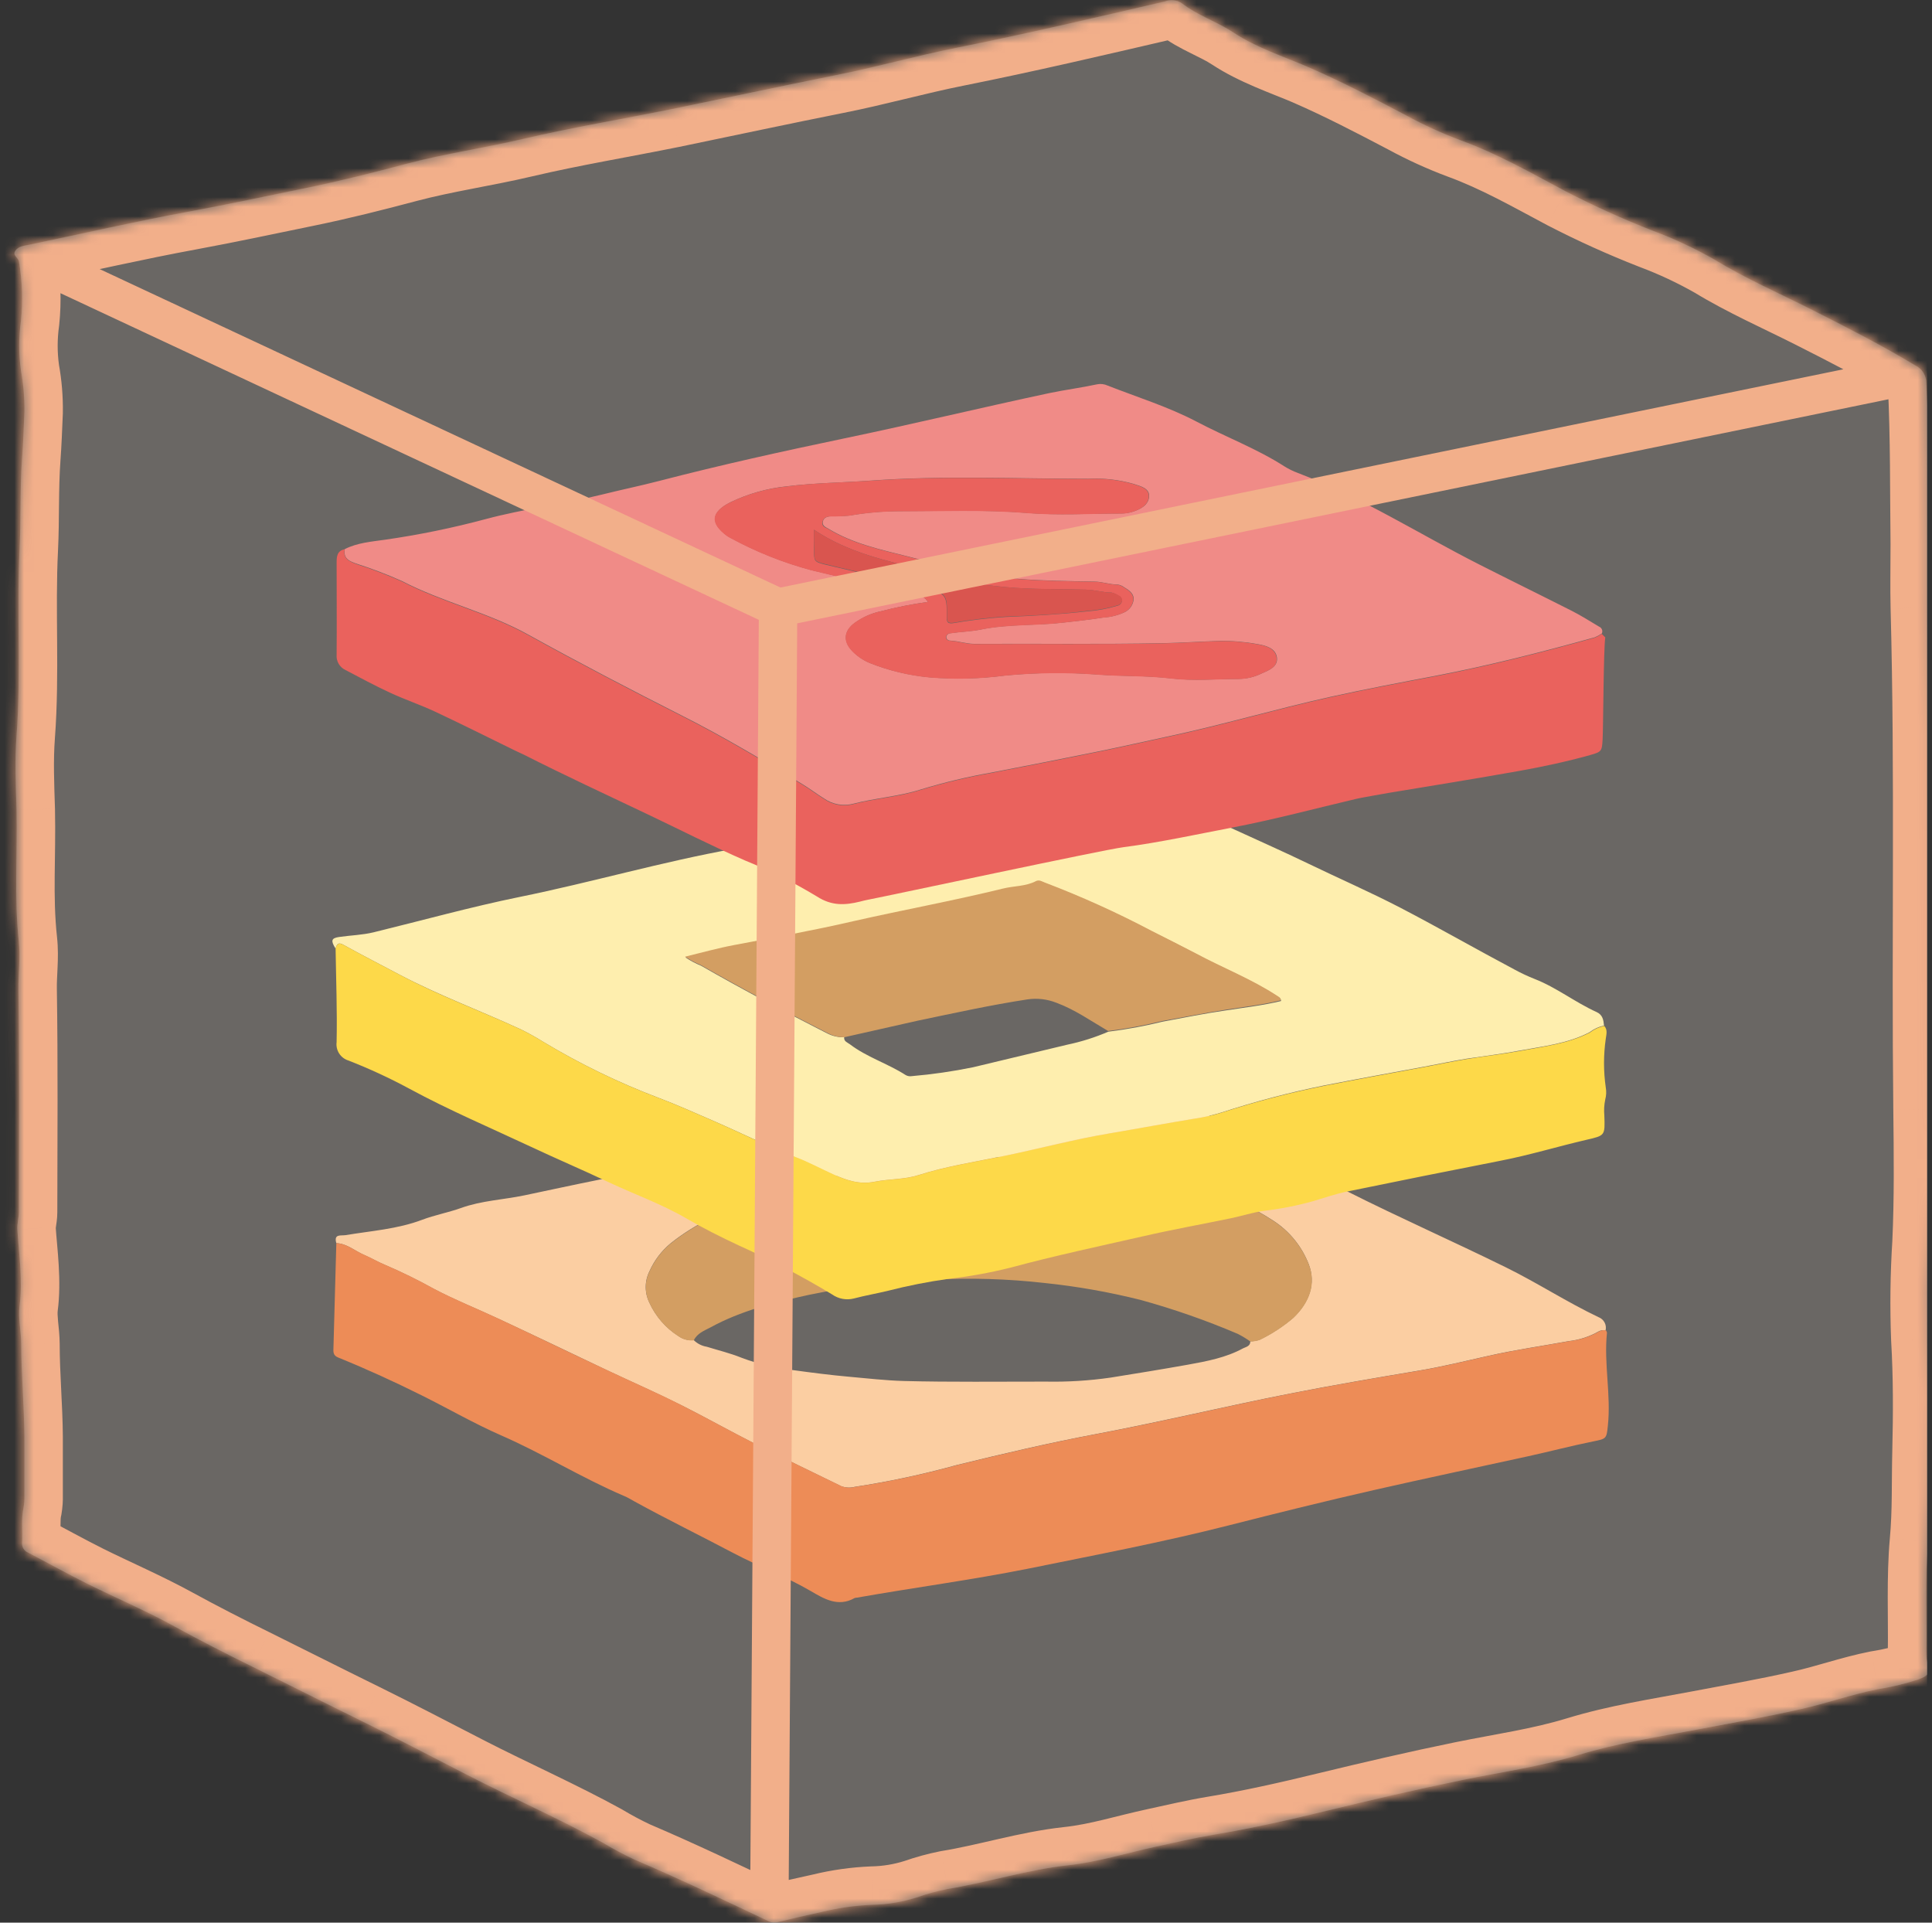 <svg width="201" height="200" viewBox="0 0 201 200" fill="none" xmlns="http://www.w3.org/2000/svg">
<rect x="0" y="0" width="201" height="200" fill="#333333" stroke="none"/>
<g clip-path="url(#clip0_5641_164376)">
<g opacity="0.35">
<path opacity="0.35" d="M200.686 56.576C200.621 51.25 200.686 45.524 200.398 39.792C200.392 39.422 200.283 39.062 200.084 38.75C199.885 38.438 199.603 38.189 199.269 38.028C195.771 35.918 192.126 34.066 188.482 32.22C185.089 30.503 181.586 28.981 178.335 26.994C176.293 25.832 174.162 24.836 171.962 24.013C168.859 22.8 165.822 21.426 162.862 19.898C159.305 18.005 155.807 16.006 151.974 14.607C150.039 13.883 148.157 13.024 146.342 12.038C142.985 10.274 139.605 8.511 136.107 6.988C133.479 5.853 130.734 4.983 128.323 3.39C126.595 2.25 124.59 1.627 122.938 0.333C122.68 0.165 122.384 0.062 122.077 0.033C121.77 0.003 121.461 0.048 121.175 0.163C113.967 1.838 106.771 3.525 99.511 4.977C95.29 5.818 91.14 7 86.907 7.835C81.216 8.969 75.543 10.186 69.858 11.362C64.72 12.402 59.547 13.255 54.438 14.454C50.428 15.401 46.337 15.977 42.357 17.029C38.865 17.958 35.373 18.84 31.834 19.563C27.801 20.392 23.78 21.256 19.729 22.003C14.162 23.026 8.642 24.301 3.098 25.453C2.51 25.571 1.922 25.606 1.593 26.094C1.264 26.582 1.91 26.806 1.975 27.211C2.322 29.25 2.392 31.327 2.181 33.384C1.94 35.1 1.94 36.841 2.181 38.557C2.442 39.989 2.562 41.442 2.539 42.896C2.469 44.483 2.416 46.077 2.298 47.664C2.069 50.803 2.193 53.948 2.04 57.07C1.716 63.537 2.21 70.033 1.722 76.511C1.528 79.08 1.64 81.685 1.722 84.266C1.816 88.822 1.464 93.378 1.957 97.928C2.14 99.598 1.887 101.273 1.916 102.954C2.034 110.667 1.975 118.38 1.963 126.094C1.963 126.681 1.763 127.305 1.805 127.904C1.975 130.556 2.392 133.195 2.034 135.876C1.875 137.175 2.204 138.498 2.21 139.797C2.21 143.036 2.516 146.264 2.539 149.503C2.539 151.525 2.539 153.548 2.539 155.57C2.551 155.991 2.522 156.413 2.451 156.828C2.175 158.039 2.369 159.268 2.298 160.479C2.278 160.688 2.323 160.898 2.429 161.08C2.534 161.261 2.694 161.405 2.886 161.49C4.926 162.554 6.937 163.671 8.988 164.7C12.016 166.205 15.144 167.534 18.101 169.162C20.782 170.632 23.503 172.019 26.237 173.365C30.064 175.258 33.88 177.193 37.712 179.074C41.375 180.879 44.991 182.772 48.624 184.641C53.297 187.045 58.118 189.156 62.733 191.696C63.779 192.324 64.856 192.899 65.96 193.418C70.705 195.44 75.367 197.669 80.028 199.885C80.318 200.02 80.65 200.037 80.951 199.932C82.457 199.567 83.962 199.215 85.472 198.891C87.207 198.467 88.979 198.217 90.763 198.145C92.312 198.114 93.849 197.86 95.325 197.392C96.389 197.019 97.477 196.72 98.582 196.499C102.786 195.817 106.848 194.5 111.11 194.035C114.214 193.7 117.248 192.748 120.31 192.084C122.28 191.66 124.243 191.19 126.225 190.861C130.199 190.202 134.132 189.315 138.035 188.362C142.738 187.222 147.441 186.128 152.144 185.164C156.183 184.341 160.287 183.765 164.22 182.56C168.276 181.319 172.45 180.696 176.565 179.914C180.151 179.232 183.749 178.609 187.312 177.798C190.004 177.21 192.603 176.264 195.336 175.723C196.77 175.499 198.184 175.159 199.563 174.706C200.633 174.306 200.739 174.147 200.521 173.042C200.444 172.677 200.405 172.304 200.404 171.931C200.469 168.08 200.251 164.241 200.598 160.385C200.886 157.263 200.792 154.1 200.868 150.979C200.962 147.087 200.974 143.189 200.745 139.292C200.616 135.96 200.657 132.625 200.868 129.298C201.08 124.671 201.027 120.021 200.974 115.382C200.78 97.993 201.156 80.597 200.692 63.208C200.639 61.12 200.686 59.051 200.686 56.576Z" fill="white"/>
<path opacity="0.35" d="M200.686 56.576C200.686 59.051 200.639 61.12 200.686 63.19C201.15 80.579 200.774 97.975 200.968 115.364C201.021 120.003 201.074 124.653 200.862 129.28C200.651 132.607 200.61 135.942 200.739 139.274C200.968 143.171 200.956 147.069 200.862 150.961C200.786 154.1 200.862 157.263 200.592 160.367C200.245 164.224 200.463 168.062 200.398 171.913C200.399 172.287 200.438 172.659 200.516 173.024C200.704 174.129 200.627 174.288 199.557 174.688C198.178 175.141 196.765 175.481 195.33 175.705C192.614 176.246 189.998 177.175 187.306 177.78C183.743 178.592 180.145 179.215 176.559 179.897C172.444 180.679 168.264 181.302 164.214 182.542C160.281 183.747 156.177 184.306 152.138 185.146C147.435 186.111 142.732 187.204 138.029 188.345C134.126 189.297 130.193 190.185 126.219 190.843C124.237 191.172 122.274 191.643 120.305 192.066C117.242 192.73 114.208 193.683 111.104 194.018C106.842 194.482 102.78 195.781 98.576 196.481C97.473 196.701 96.387 196.997 95.325 197.369C93.849 197.837 92.312 198.09 90.763 198.121C88.979 198.194 87.207 198.444 85.472 198.868C83.962 199.191 82.457 199.544 80.951 199.908C80.649 200.013 80.318 199.996 80.028 199.861C75.361 197.668 70.705 195.44 65.96 193.394C64.856 192.875 63.779 192.3 62.733 191.672C58.124 189.132 53.327 187.022 48.624 184.617C44.991 182.748 41.375 180.855 37.712 179.05C33.88 177.169 30.07 175.235 26.237 173.342C23.503 171.995 20.782 170.608 18.101 169.138C15.161 167.51 12.016 166.199 8.988 164.676C6.937 163.647 4.926 162.53 2.886 161.466C2.694 161.381 2.534 161.237 2.429 161.056C2.323 160.874 2.278 160.664 2.298 160.455C2.369 159.244 2.175 158.016 2.451 156.804C2.522 156.389 2.551 155.968 2.539 155.546C2.539 153.524 2.569 151.502 2.539 149.479C2.539 146.24 2.234 143.013 2.21 139.773C2.21 138.474 1.875 137.151 2.034 135.852C2.363 133.171 1.975 130.532 1.805 127.881C1.763 127.293 1.963 126.669 1.963 126.07C1.963 118.357 2.034 110.644 1.916 102.931C1.916 101.249 2.14 99.574 1.957 97.904C1.464 93.354 1.816 88.798 1.722 84.242C1.663 81.661 1.552 79.057 1.722 76.488C2.21 70.021 1.722 63.519 2.04 57.046C2.193 53.901 2.069 50.756 2.298 47.64C2.416 46.053 2.469 44.46 2.539 42.872C2.562 41.418 2.442 39.965 2.181 38.534C1.94 36.818 1.94 35.076 2.181 33.36C2.392 31.303 2.322 29.226 1.975 27.188C1.91 26.782 1.264 26.541 1.593 26.071C1.922 25.6 2.539 25.547 3.098 25.43C8.642 24.254 14.162 23.002 19.729 21.979C23.78 21.232 27.801 20.368 31.834 19.539C35.361 18.816 38.888 17.934 42.357 17.005C46.337 15.953 50.428 15.377 54.438 14.431C59.547 13.255 64.72 12.379 69.858 11.338C75.549 10.192 81.222 8.987 86.907 7.811C91.14 6.976 95.29 5.794 99.511 4.954C106.771 3.502 113.967 1.814 121.175 0.139C121.461 0.024 121.77 -0.021 122.077 0.009C122.384 0.039 122.679 0.142 122.938 0.309C124.59 1.573 126.595 2.226 128.323 3.366C130.734 4.96 133.479 5.83 136.107 6.964C139.605 8.475 142.985 10.227 146.342 12.014C148.157 13 150.039 13.859 151.974 14.583C155.789 15.971 159.305 17.97 162.862 19.874C165.822 21.402 168.859 22.776 171.962 23.989C174.162 24.808 176.293 25.801 178.335 26.958C181.586 28.945 185.089 30.486 188.482 32.185C192.126 34.031 195.771 35.882 199.269 37.993C199.602 38.153 199.885 38.403 200.084 38.715C200.283 39.026 200.392 39.387 200.398 39.757C200.692 45.524 200.621 51.25 200.686 56.576Z" fill="#E8CDAE"/>
</g>
<path d="M34.99 129.315C34.708 128.321 35.455 128.563 35.966 128.48C38.641 128.033 41.357 127.857 43.932 126.881C45.243 126.387 46.648 126.129 47.965 125.658C50.105 124.888 52.374 124.8 54.567 124.342C57.177 123.795 59.782 123.225 62.398 122.701C67.689 121.643 72.85 120.103 78.124 119.027C83.303 117.975 88.418 116.628 93.626 115.688C96.278 115.206 98.988 114.759 101.498 113.642C101.857 113.531 102.228 113.462 102.603 113.436C104.59 113.101 106.54 112.571 108.423 111.855C109.281 111.619 110.153 111.438 111.033 111.314C112.318 111.053 113.586 110.717 114.831 110.309C115.228 110.166 115.654 110.123 116.072 110.184C116.489 110.246 116.885 110.41 117.224 110.661C121.927 113.56 126.548 116.634 131.374 119.344C134.314 120.973 137.253 122.466 140.245 123.971C145.654 126.693 151.198 129.139 156.63 131.814C159.922 133.43 162.991 135.435 166.295 137.01C166.566 137.108 166.792 137.302 166.93 137.556C167.068 137.81 167.107 138.105 167.041 138.386C166.809 138.338 166.566 138.369 166.353 138.474C165.38 139.034 164.301 139.386 163.185 139.509C160.422 140.015 157.641 140.408 154.901 141.026C152.479 141.567 150.075 142.16 147.623 142.572C143.15 143.324 138.676 144.083 134.226 144.959C127.471 146.287 120.786 147.898 114.02 149.174C109.146 150.091 104.308 151.226 99.493 152.407C96.014 153.368 92.48 154.122 88.911 154.665C88.453 154.783 87.969 154.761 87.524 154.6C84.585 153.16 81.61 151.737 78.676 150.255C76.037 148.921 73.462 147.463 70.816 146.14C68.171 144.818 65.637 143.712 63.056 142.49C59.364 140.726 55.684 138.962 51.986 137.24C49.694 136.164 47.324 135.229 45.09 134.048C43.451 133.136 41.766 132.31 40.041 131.572C39.306 131.273 38.612 130.849 37.889 130.544C36.942 130.144 36.119 129.362 34.99 129.315ZM130.081 139.527C130.407 139.525 130.73 139.471 131.039 139.368C132.31 138.756 133.496 137.981 134.566 137.063C136.254 135.447 136.918 133.483 136.154 131.496C135.433 129.643 134.148 128.063 132.479 126.981C130.272 125.543 127.863 124.442 125.331 123.712C120.965 122.455 116.501 121.568 111.986 121.061C110.863 120.938 109.734 120.961 108.623 120.808C105.615 120.339 102.562 120.23 99.528 120.485C96.501 120.791 93.485 121.073 90.493 121.661C86.377 122.46 82.303 123.207 78.4 124.753C75.331 125.964 72.333 127.263 69.74 129.356C68.804 130.139 68.06 131.127 67.565 132.243C67.311 132.751 67.179 133.312 67.179 133.88C67.179 134.448 67.311 135.009 67.565 135.517C68.214 136.936 69.259 138.137 70.575 138.974C71.039 139.306 71.607 139.459 72.174 139.403C72.543 139.767 73.015 140.008 73.526 140.091C74.737 140.467 75.978 140.761 77.148 141.237C78.893 141.894 80.714 142.328 82.568 142.531C84.467 142.789 86.366 143.036 88.282 143.207C90.199 143.377 92.109 143.601 94.014 143.654C98.947 143.783 103.879 143.712 108.817 143.718C111.068 143.762 113.32 143.622 115.548 143.301C118.223 142.872 120.904 142.437 123.573 141.96C125.554 141.602 127.541 141.231 129.34 140.25C129.664 140.103 130.087 140.02 130.081 139.527V139.527Z" fill="#FBC998"/>
<path d="M34.991 129.315C36.12 129.362 36.943 130.144 37.93 130.55C38.653 130.855 39.347 131.278 40.082 131.578C41.807 132.315 43.492 133.141 45.132 134.053C47.366 135.229 49.735 136.17 52.028 137.246C55.725 138.98 59.406 140.773 63.098 142.495C65.678 143.718 68.3 144.847 70.858 146.146C73.415 147.445 76.078 148.921 78.718 150.261C81.657 151.743 84.597 153.165 87.565 154.606C88.011 154.767 88.494 154.789 88.953 154.67C92.522 154.128 96.055 153.374 99.535 152.413C104.349 151.237 109.188 150.097 114.061 149.18C120.828 147.91 127.512 146.293 134.267 144.964C138.717 144.089 143.191 143.33 147.665 142.578C150.116 142.166 152.521 141.572 154.943 141.031C157.682 140.414 160.463 140.02 163.226 139.515C164.342 139.392 165.421 139.039 166.395 138.48C166.608 138.375 166.85 138.344 167.083 138.392C167.118 138.474 167.194 138.568 167.183 138.651C166.848 141.872 167.624 145.088 167.277 148.315C167.136 149.668 167.118 149.662 165.76 149.938C163.508 150.391 161.28 150.979 159.035 151.472C153.673 152.648 148.294 153.783 142.938 155C137.906 156.146 132.891 157.386 127.883 158.662C120.963 160.426 113.95 161.754 106.96 163.177C101.081 164.353 95.096 165.141 89.182 166.187C89.088 166.19 88.995 166.206 88.906 166.234C87.201 167.21 85.702 166.299 84.361 165.511C81.751 163.988 78.929 162.942 76.278 161.543C72.874 159.744 69.411 158.051 66.037 156.199C65.667 155.999 65.308 155.764 64.92 155.611C60.552 153.747 56.513 151.225 52.157 149.321C49.365 148.098 46.713 146.569 43.985 145.205C41.128 143.777 38.224 142.448 35.273 141.249C34.838 141.079 34.685 140.896 34.685 140.449C34.785 136.728 34.885 133.019 34.991 129.315Z" fill="#EB8045"/>
<path d="M72.18 139.427C71.613 139.482 71.045 139.33 70.581 138.997C69.265 138.16 68.22 136.959 67.571 135.541C67.317 135.032 67.185 134.472 67.185 133.903C67.185 133.335 67.317 132.775 67.571 132.266C68.066 131.15 68.81 130.163 69.747 129.38C72.339 127.287 75.337 125.988 78.406 124.776C82.31 123.23 86.407 122.484 90.499 121.684C93.491 121.096 96.507 120.791 99.535 120.508C102.568 120.254 105.621 120.362 108.629 120.832C109.74 120.985 110.869 120.961 111.992 121.085C116.507 121.592 120.971 122.479 125.337 123.736C127.869 124.465 130.278 125.567 132.486 127.005C134.154 128.087 135.439 129.666 136.16 131.52C136.954 133.507 136.26 135.47 134.573 137.087C133.502 138.005 132.316 138.779 131.045 139.391C130.736 139.494 130.413 139.548 130.087 139.55C129.67 139.249 129.229 138.982 128.77 138.751C125.486 137.35 122.112 136.171 118.67 135.223C115.385 134.399 112.045 133.81 108.676 133.46C104.848 133.027 100.99 132.911 97.142 133.113C92.777 133.285 88.434 133.813 84.156 134.694C80.628 135.464 77.101 136.334 73.903 138.086C73.268 138.421 72.533 138.692 72.18 139.427Z" fill="#CE9451"/>
<path d="M34.914 98.675C34.397 97.857 34.462 97.587 35.273 97.469C36.449 97.293 37.701 97.269 38.888 96.976C43.944 95.741 48.971 94.342 54.068 93.301C61.563 91.779 68.917 89.627 76.442 88.281C82.956 87.105 89.376 85.559 95.843 84.13C99.458 83.337 103.126 82.772 106.736 81.932C109.17 81.455 111.571 80.826 113.926 80.05C114.076 79.984 114.24 79.957 114.403 79.974C114.566 79.99 114.722 80.049 114.855 80.144C117.065 81.638 119.67 82.237 122.045 83.354C124.161 84.354 126.301 85.324 128.435 86.294C130.992 87.469 133.567 88.61 136.077 89.821C139.287 91.373 142.544 92.79 145.725 94.442C149.722 96.523 153.632 98.769 157.612 100.879C158.272 101.237 158.953 101.555 159.652 101.832C161.944 102.725 163.878 104.271 166.118 105.282C166.741 105.57 166.824 106.111 166.877 106.682C166.327 106.799 165.811 107.038 165.366 107.381C163.108 108.557 160.633 108.816 158.205 109.268C156.324 109.621 154.419 109.856 152.532 110.138C151.063 110.379 149.593 110.691 148.129 110.967C144.69 111.608 141.239 112.225 137.806 112.901C134.18 113.634 130.599 114.576 127.083 115.723C126.188 115.999 125.275 116.207 124.349 116.346C121.351 116.834 118.37 117.393 115.384 117.898C111.798 118.486 108.265 119.439 104.702 120.185C101.651 120.826 98.535 121.279 95.543 122.237C94.085 122.701 92.474 122.625 90.981 122.925C89.358 123.248 88.041 122.748 86.672 122.149C85.302 121.549 84.138 120.908 82.827 120.385C79.799 119.209 76.913 117.763 73.944 116.476C72.139 115.7 70.34 114.888 68.5 114.195C64.336 112.616 60.322 110.666 56.507 108.369C55.746 107.893 54.962 107.458 54.156 107.064C49.982 105.141 45.655 103.536 41.593 101.402C39.653 100.368 37.689 99.374 35.767 98.304C35.208 97.975 35.055 98.175 34.914 98.675ZM87.824 107.91C87.789 108.334 88.147 108.428 88.412 108.622C90.175 109.968 92.333 110.62 94.185 111.808C94.384 111.934 94.623 111.983 94.855 111.943C96.995 111.759 99.123 111.451 101.228 111.02C104.504 110.236 107.777 109.452 111.045 108.669C112.51 108.362 113.939 107.909 115.313 107.316C117.211 107.081 119.094 106.734 120.951 106.276C123.156 105.864 125.354 105.418 127.565 105.1C129.481 104.806 131.398 104.583 133.273 104.13C133.273 103.824 133.062 103.76 132.909 103.66C130.24 101.896 127.259 100.756 124.455 99.251C122.938 98.433 121.38 97.663 119.84 96.899C116.24 94.999 112.528 93.32 108.723 91.873C108.417 91.761 108.135 91.549 107.794 91.732C106.724 92.278 105.519 92.22 104.396 92.496C99.223 93.766 93.973 94.701 88.788 95.9C84.673 96.846 80.558 97.593 76.442 98.369C74.749 98.686 73.091 99.157 71.304 99.586C71.818 99.931 72.365 100.223 72.939 100.456C77.254 102.931 81.657 105.253 86.09 107.51C86.627 107.78 87.223 107.913 87.824 107.898V107.91Z" fill="#FEECA5"/>
<path d="M34.914 98.675C35.055 98.187 35.208 97.987 35.79 98.316C37.712 99.386 39.676 100.38 41.616 101.414C45.678 103.572 50.005 105.153 54.179 107.076C54.985 107.47 55.77 107.905 56.531 108.381C60.346 110.678 64.359 112.628 68.523 114.207C70.364 114.9 72.162 115.712 73.967 116.488C76.936 117.775 79.846 119.239 82.85 120.397C84.161 120.897 85.407 121.573 86.695 122.161C87.982 122.749 89.382 123.26 91.004 122.937C92.497 122.637 94.108 122.713 95.566 122.249C98.558 121.291 101.674 120.838 104.725 120.197C108.288 119.451 111.821 118.522 115.407 117.91C118.394 117.405 121.374 116.846 124.373 116.358C125.298 116.219 126.212 116.011 127.106 115.735C130.623 114.596 134.204 113.661 137.829 112.937C141.262 112.261 144.713 111.643 148.152 111.003C149.622 110.726 151.092 110.415 152.556 110.174C154.443 109.862 156.348 109.656 158.229 109.304C160.657 108.851 163.132 108.569 165.389 107.417C165.834 107.073 166.35 106.834 166.9 106.717C167.276 107.128 167.118 107.605 167.059 108.063C166.818 109.738 166.818 111.438 167.059 113.113C167.135 113.531 167.117 113.961 167.006 114.371C166.89 114.926 166.858 115.495 166.912 116.058C166.982 118.122 166.994 118.122 165.06 118.563C162.085 119.251 159.181 120.144 156.165 120.732C150.82 121.779 145.48 122.85 140.145 123.948C138.97 124.189 137.794 124.595 136.618 124.947C134.942 125.416 133.232 125.752 131.504 125.953C130.328 126.117 129.223 126.482 128.07 126.723C125.037 127.352 121.986 127.898 118.964 128.592C114.349 129.639 109.717 130.626 105.137 131.861C102.994 132.398 100.818 132.791 98.623 133.037C96.529 133.332 94.453 133.742 92.403 134.265C91.228 134.553 90.011 134.759 88.835 135.071C88.448 135.169 88.046 135.182 87.654 135.109C87.262 135.035 86.891 134.878 86.566 134.647C83.424 132.753 80.174 131.047 76.83 129.539C75.002 128.686 73.191 127.775 71.445 126.764C68.841 125.241 65.99 124.236 63.274 122.954C60.558 121.673 57.877 120.532 55.202 119.274C50.987 117.299 46.701 115.476 42.609 113.26C40.555 112.151 38.435 111.17 36.26 110.321C35.86 110.2 35.515 109.941 35.288 109.59C35.061 109.239 34.966 108.819 35.02 108.404C35.09 105.141 34.961 101.908 34.914 98.675Z" fill="#FDD535"/>
<path d="M87.824 107.899C87.207 107.896 86.6 107.739 86.06 107.44C81.628 105.188 77.242 102.866 72.909 100.385C72.336 100.152 71.788 99.861 71.275 99.515C73.039 99.086 74.72 98.616 76.413 98.298C80.528 97.522 84.673 96.776 88.759 95.829C93.944 94.653 99.194 93.695 104.367 92.425C105.49 92.149 106.719 92.208 107.765 91.661C108.124 91.479 108.388 91.691 108.694 91.802C112.498 93.25 116.211 94.928 119.811 96.829C121.351 97.616 122.909 98.386 124.426 99.18C127.23 100.685 130.21 101.837 132.879 103.589C133.032 103.689 133.22 103.754 133.244 104.06C131.369 104.512 129.452 104.736 127.536 105.03C125.325 105.371 123.126 105.817 120.922 106.205C119.065 106.663 117.182 107.011 115.284 107.246C113.52 106.217 111.839 105.024 109.899 104.307C108.943 103.93 107.905 103.81 106.889 103.96C103.044 104.548 99.246 105.388 95.466 106.176C92.933 106.74 90.381 107.328 87.824 107.899Z" fill="#CE9451"/>
<path d="M35.873 57.117C37.195 56.452 38.641 56.347 40.07 56.141C43.6 55.635 47.096 54.918 50.54 53.995C54.532 52.925 58.647 52.431 62.657 51.438C64.608 50.95 66.59 50.544 68.535 50.039C74.943 48.375 81.404 46.946 87.877 45.594C94.99 44.113 102.057 42.408 109.17 40.891C110.822 40.544 112.503 40.333 114.155 39.974C114.517 39.904 114.891 39.95 115.225 40.103C118.323 41.32 121.545 42.314 124.479 43.854C127.506 45.453 130.74 46.658 133.632 48.516C134.072 48.79 134.539 49.018 135.025 49.198C141.639 51.714 147.6 55.523 153.879 58.71C157.1 60.344 160.345 61.931 163.573 63.566C164.531 64.054 165.442 64.642 166.371 65.188C166.437 65.215 166.496 65.255 166.546 65.305C166.596 65.356 166.635 65.416 166.662 65.481C166.688 65.547 166.701 65.618 166.699 65.688C166.698 65.759 166.682 65.829 166.653 65.894C166.423 66.052 166.176 66.186 165.919 66.294C160.422 67.828 154.902 69.233 149.293 70.309C145.672 70.997 142.045 71.679 138.447 72.478C132.738 73.742 127.13 75.418 121.398 76.629C118.976 77.152 116.56 77.699 114.132 78.192C110.475 78.933 106.813 79.656 103.144 80.362C100.657 80.8 98.199 81.389 95.784 82.125C93.509 82.854 91.081 83.001 88.794 83.601C88.277 83.738 87.736 83.761 87.21 83.669C86.683 83.576 86.182 83.371 85.743 83.066C84.984 82.596 84.273 82.049 83.515 81.59C79.4 79.092 75.284 76.623 70.94 74.436C65.59 71.726 60.27 68.951 55.02 66.047C50.811 63.695 46.084 62.655 41.828 60.444C40.294 59.759 38.724 59.158 37.125 58.645C36.425 58.404 35.678 58.14 35.873 57.117ZM96.536 62.613C94.902 62.839 93.283 63.161 91.686 63.578C90.715 63.778 89.796 64.179 88.988 64.753C87.812 65.57 87.683 66.67 88.647 67.693C89.165 68.24 89.792 68.672 90.487 68.963C92.484 69.756 94.585 70.259 96.725 70.456C99.338 70.673 101.967 70.61 104.567 70.268C107.791 69.955 111.037 69.922 114.267 70.168C116.789 70.362 119.311 70.262 121.839 70.567C124.155 70.844 126.542 70.632 128.894 70.62C129.694 70.61 130.482 70.426 131.204 70.079C131.962 69.739 132.968 69.392 132.85 68.404C132.732 67.416 131.674 67.14 130.792 66.993C129.501 66.759 128.19 66.651 126.877 66.67C124.908 66.734 122.938 66.864 120.998 66.905C114.467 67.034 107.924 66.94 101.392 66.975C100.528 66.975 99.729 66.682 98.888 66.64C98.67 66.64 98.412 66.499 98.459 66.2C98.485 66.108 98.539 66.026 98.614 65.967C98.689 65.908 98.781 65.874 98.876 65.87C99.94 65.712 101.04 65.688 102.074 65.476C104.943 64.888 107.859 65.094 110.74 64.747C112.086 64.589 113.432 64.454 114.767 64.236C115.516 64.196 116.251 64.019 116.936 63.713C117.218 63.594 117.462 63.399 117.641 63.15C117.819 62.901 117.925 62.608 117.947 62.302C117.947 61.685 117.395 61.355 116.912 61.056C116.722 60.918 116.499 60.831 116.266 60.803C115.46 60.803 114.69 60.515 113.914 60.497C111.239 60.45 108.57 60.421 105.901 60.209C103.331 60.087 100.783 59.662 98.312 58.945C97.066 58.533 95.796 58.222 94.526 57.899C91.663 57.175 88.759 56.564 86.19 55C85.913 54.836 85.549 54.718 85.602 54.295C85.655 53.872 86.049 53.707 86.448 53.707C87.106 53.715 87.763 53.687 88.418 53.625C90.076 53.336 91.755 53.185 93.438 53.172C97.894 53.172 102.345 52.99 106.813 53.354C110.081 53.625 113.391 53.413 116.683 53.413C117.058 53.411 117.43 53.355 117.788 53.248C118.653 52.99 119.487 52.537 119.552 51.655C119.617 50.773 118.635 50.568 117.935 50.333C116.408 49.896 114.819 49.717 113.232 49.803C105.666 49.803 98.106 49.445 90.546 49.997C87.653 50.209 84.743 50.233 81.869 50.585C79.812 50.796 77.809 51.365 75.949 52.267C73.985 53.272 73.879 54.407 75.631 55.718C75.746 55.798 75.866 55.87 75.99 55.935C78.669 57.394 81.513 58.529 84.461 59.315C88.053 60.18 91.657 61.003 95.255 61.826C95.515 61.847 95.767 61.929 95.99 62.066C96.212 62.203 96.4 62.391 96.536 62.613V62.613Z" fill="#EE7E7A"/>
<path d="M144.438 82.484C148.97 81.737 153.509 81.002 158.036 80.197C160.511 79.756 162.98 79.227 165.402 78.551C166.619 78.21 166.66 78.157 166.73 76.934C166.807 75.582 166.819 67.651 167.007 66.305L166.642 65.941C166.411 66.099 166.165 66.233 165.907 66.341C160.411 67.875 154.89 69.28 149.282 70.356C145.661 71.044 142.033 71.726 138.435 72.525C132.727 73.789 127.119 75.465 121.387 76.676C118.965 77.199 116.548 77.746 114.121 78.239C110.464 78.98 106.801 79.703 103.133 80.409C100.646 80.847 98.188 81.436 95.773 82.172C93.498 82.901 91.07 83.048 88.783 83.648C88.266 83.785 87.725 83.808 87.198 83.716C86.671 83.624 86.171 83.418 85.731 83.113C84.973 82.643 84.262 82.096 83.504 81.637C79.388 79.139 75.273 76.67 70.929 74.483C65.579 71.773 60.258 68.998 55.009 66.094C50.799 63.742 46.073 62.702 41.816 60.491C40.283 59.806 38.713 59.205 37.113 58.692C36.414 58.422 35.644 58.157 35.861 57.134C35.068 57.293 35.021 57.887 35.021 58.533C35.021 61.726 35.05 64.918 35.021 68.11C34.994 68.437 35.068 68.765 35.233 69.049C35.398 69.333 35.646 69.559 35.944 69.697C37.472 70.503 38.995 71.32 40.564 72.049C42.134 72.778 43.751 73.319 45.297 74.042C48.089 75.353 50.852 76.74 53.621 78.092C53.921 78.234 54.209 78.363 54.515 78.51C58.724 80.644 63.004 82.625 67.266 84.653C70.699 86.282 74.08 88.016 77.566 89.533C80.132 90.572 82.611 91.814 84.979 93.248C86.537 94.253 87.918 94.165 89.465 93.789C89.694 93.736 89.917 93.665 90.147 93.624C92.945 93.078 114.767 88.404 116.842 88.133C120.693 87.628 124.485 86.793 128.277 86.07C132.592 85.241 136.842 84.101 141.122 83.095C141.122 83.072 144.079 82.543 144.438 82.484Z" fill="#E8514B"/>
<path d="M96.537 62.614C96.395 62.389 96.201 62.203 95.972 62.069C95.743 61.935 95.485 61.857 95.22 61.843C91.622 61.02 88.018 60.197 84.426 59.333C81.478 58.546 78.635 57.412 75.955 55.953C75.831 55.888 75.711 55.815 75.596 55.735C73.833 54.424 73.95 53.29 75.914 52.284C77.774 51.383 79.777 50.813 81.834 50.603C84.709 50.227 87.618 50.203 90.511 50.015C98.071 49.462 105.631 49.833 113.197 49.821C114.784 49.735 116.373 49.913 117.9 50.35C118.6 50.585 119.576 50.791 119.517 51.673C119.458 52.555 118.624 53.007 117.753 53.266C117.395 53.373 117.023 53.428 116.648 53.431C113.356 53.431 110.046 53.642 106.778 53.372C102.31 53.007 97.859 53.207 93.403 53.19C91.72 53.203 90.041 53.354 88.383 53.642C87.728 53.705 87.071 53.733 86.413 53.725C86.014 53.725 85.649 53.848 85.567 54.312C85.484 54.777 85.855 54.853 86.155 55.018C88.724 56.582 91.628 57.193 94.491 57.916C95.761 58.24 97.031 58.551 98.277 58.963C100.748 59.68 103.296 60.104 105.866 60.227C108.535 60.438 111.204 60.468 113.879 60.515C114.667 60.515 115.437 60.82 116.231 60.82C116.464 60.848 116.687 60.935 116.878 61.073C117.36 61.373 117.906 61.702 117.912 62.319C117.891 62.625 117.785 62.919 117.606 63.168C117.428 63.417 117.184 63.612 116.901 63.73C116.216 64.037 115.481 64.214 114.732 64.254C113.397 64.471 112.051 64.606 110.705 64.765C107.824 65.112 104.908 64.918 102.039 65.494C101.005 65.706 99.905 65.729 98.841 65.888C98.746 65.892 98.654 65.926 98.579 65.985C98.504 66.044 98.45 66.125 98.424 66.217C98.377 66.517 98.635 66.646 98.853 66.658C99.694 66.699 100.493 66.993 101.357 66.993C107.889 66.958 114.432 67.052 120.963 66.923C122.921 66.882 124.89 66.752 126.842 66.688C128.155 66.668 129.466 66.777 130.758 67.011C131.645 67.158 132.686 67.416 132.815 68.422C132.944 69.427 131.927 69.756 131.169 70.097C130.447 70.443 129.659 70.628 128.859 70.638C126.507 70.638 124.156 70.862 121.804 70.585C119.276 70.279 116.754 70.379 114.232 70.186C111.002 69.94 107.756 69.973 104.532 70.285C101.932 70.628 99.303 70.691 96.69 70.474C94.549 70.271 92.448 69.762 90.452 68.963C89.757 68.672 89.13 68.24 88.612 67.693C87.648 66.682 87.789 65.582 88.953 64.753C89.761 64.179 90.68 63.778 91.651 63.578C93.259 63.16 94.891 62.838 96.537 62.614V62.614ZM84.685 55.106C84.685 56.006 84.685 56.611 84.685 57.223C84.685 58.398 84.714 58.445 85.861 58.733C87.901 59.227 89.976 59.686 91.992 60.18C93.668 60.591 95.402 60.767 97.036 61.355C98.248 61.773 98.477 62.126 98.494 63.419C98.494 63.701 98.494 64.007 98.494 64.265C98.494 64.724 98.624 64.906 99.176 64.824C100.968 64.511 102.776 64.297 104.591 64.183C107.436 64.071 110.281 63.913 113.115 63.595C114.186 63.517 115.245 63.319 116.272 63.007C116.387 62.982 116.492 62.922 116.573 62.836C116.653 62.75 116.706 62.642 116.725 62.525C116.73 62.407 116.697 62.289 116.63 62.191C116.563 62.092 116.467 62.018 116.354 61.979C116.141 61.814 115.894 61.698 115.631 61.638C114.732 61.638 113.868 61.361 112.992 61.338C110.182 61.255 107.371 61.338 104.567 61.067C103.215 60.932 101.881 60.791 100.546 60.538C99.023 60.25 97.607 59.68 96.09 59.298C92.21 58.316 88.295 57.522 84.685 55.106V55.106Z" fill="#E8514B"/>
<path d="M84.685 55.106C88.295 57.517 92.21 58.316 96.061 59.292C97.554 59.674 99 60.244 100.517 60.532C101.851 60.785 103.186 60.926 104.538 61.062C107.342 61.326 110.152 61.25 112.962 61.332C113.838 61.332 114.726 61.644 115.602 61.632C115.88 61.672 116.145 61.775 116.378 61.931C116.49 61.971 116.587 62.045 116.654 62.144C116.72 62.242 116.754 62.359 116.748 62.478C116.73 62.595 116.677 62.703 116.596 62.789C116.515 62.875 116.411 62.935 116.296 62.96C115.268 63.272 114.209 63.47 113.139 63.548C110.305 63.889 107.46 64.048 104.614 64.136C102.799 64.25 100.992 64.464 99.2 64.777C98.647 64.859 98.518 64.677 98.518 64.218C98.518 63.936 98.518 63.63 98.518 63.372C98.518 62.078 98.271 61.726 97.06 61.308C95.426 60.721 93.691 60.562 92.016 60.133C89.976 59.639 87.901 59.18 85.884 58.686C84.709 58.398 84.709 58.357 84.709 57.176C84.679 56.611 84.685 56.006 84.685 55.106Z" fill="#D5423C"/>
<mask id="path-13-inside-1_5641_164376" fill="white">
<path d="M200.686 56.576C200.621 51.25 200.686 45.524 200.398 39.792C200.392 39.422 200.283 39.062 200.084 38.75C199.885 38.438 199.602 38.189 199.269 38.028C195.771 35.918 192.126 34.066 188.482 32.22C185.089 30.503 181.586 28.981 178.335 26.994C176.293 25.832 174.162 24.836 171.962 24.013C168.859 22.8 165.822 21.426 162.862 19.898C159.305 18.005 155.807 16.006 151.974 14.607C150.039 13.883 148.157 13.024 146.342 12.038C142.985 10.274 139.605 8.511 136.107 6.988C133.479 5.853 130.734 4.983 128.323 3.39C126.595 2.25 124.59 1.627 122.938 0.333C122.68 0.165 122.384 0.062 122.077 0.033C121.77 0.003 121.461 0.048 121.175 0.163C113.967 1.838 106.771 3.525 99.511 4.977C95.29 5.818 91.14 7 86.907 7.835C81.216 8.969 75.543 10.186 69.858 11.362C64.72 12.402 59.547 13.255 54.438 14.454C50.428 15.401 46.337 15.977 42.357 17.029C38.865 17.958 35.373 18.84 31.834 19.563C27.801 20.392 23.78 21.256 19.729 22.003C14.162 23.026 8.642 24.301 3.098 25.453C2.51 25.571 1.922 25.606 1.593 26.094C1.264 26.582 1.91 26.806 1.975 27.211C2.322 29.25 2.392 31.327 2.181 33.384C1.94 35.1 1.94 36.841 2.181 38.557C2.442 39.989 2.562 41.442 2.539 42.896C2.469 44.483 2.416 46.077 2.298 47.664C2.069 50.803 2.193 53.948 2.04 57.07C1.716 63.537 2.21 70.033 1.722 76.511C1.528 79.08 1.64 81.685 1.722 84.266C1.816 88.822 1.464 93.378 1.957 97.928C2.14 99.598 1.887 101.273 1.916 102.954C2.034 110.667 1.975 118.38 1.963 126.094C1.963 126.681 1.763 127.305 1.805 127.904C1.975 130.556 2.392 133.195 2.034 135.876C1.875 137.175 2.204 138.498 2.21 139.797C2.21 143.036 2.516 146.264 2.539 149.503C2.539 151.525 2.539 153.548 2.539 155.57C2.551 155.991 2.522 156.413 2.451 156.828C2.175 158.039 2.369 159.268 2.298 160.479C2.278 160.688 2.323 160.898 2.429 161.08C2.534 161.261 2.694 161.405 2.886 161.49C4.926 162.554 6.937 163.671 8.988 164.7C12.016 166.205 15.144 167.534 18.101 169.162C20.782 170.632 23.503 172.019 26.237 173.365C30.064 175.258 33.88 177.193 37.712 179.074C41.375 180.879 44.991 182.772 48.624 184.641C53.297 187.045 58.118 189.156 62.733 191.696C63.779 192.324 64.856 192.899 65.96 193.418C70.705 195.44 75.367 197.669 80.028 199.885C80.318 200.02 80.65 200.037 80.951 199.932C82.457 199.567 83.962 199.215 85.472 198.891C87.207 198.467 88.979 198.217 90.763 198.145C92.312 198.114 93.849 197.86 95.325 197.392C96.389 197.019 97.477 196.72 98.582 196.499C102.786 195.817 106.848 194.5 111.11 194.035C114.214 193.7 117.248 192.748 120.31 192.084C122.28 191.66 124.243 191.19 126.225 190.861C130.199 190.202 134.132 189.315 138.035 188.362C142.738 187.222 147.441 186.128 152.144 185.164C156.183 184.341 160.287 183.765 164.22 182.56C168.276 181.319 172.45 180.696 176.565 179.914C180.151 179.232 183.749 178.609 187.312 177.798C190.004 177.21 192.603 176.264 195.336 175.723C196.77 175.499 198.184 175.159 199.563 174.706C200.633 174.306 200.739 174.147 200.521 173.042C200.444 172.677 200.405 172.304 200.404 171.931C200.469 168.08 200.251 164.241 200.598 160.385C200.886 157.263 200.792 154.1 200.868 150.979C200.962 147.087 200.974 143.189 200.745 139.292C200.616 135.96 200.657 132.625 200.868 129.298C201.08 124.671 201.027 120.021 200.974 115.382C200.78 97.993 201.156 80.597 200.692 63.208C200.639 61.12 200.686 59.051 200.686 56.576Z"/>
</mask>
<path d="M0.746 27.906L80.104 65.019L81.799 61.396L2.44 24.283L0.746 27.906ZM81.354 65.167L200.486 40.709L199.682 36.791L80.549 61.248L81.354 65.167ZM78.952 63.194L78.029 199.871L82.028 199.898L82.951 63.221L78.952 63.194ZM200.686 56.576H204.686V56.552L204.686 56.528L200.686 56.576ZM200.398 39.792L196.399 39.857L196.4 39.925L196.403 39.993L200.398 39.792ZM199.269 38.028L197.203 41.453L197.365 41.551L197.535 41.633L199.269 38.028ZM188.482 32.22L190.289 28.652L190.288 28.651L188.482 32.22ZM178.335 26.994L180.421 23.581L180.367 23.548L180.313 23.517L178.335 26.994ZM171.962 24.013L170.505 27.738L170.533 27.749L170.561 27.76L171.962 24.013ZM162.862 19.898L160.982 23.429L161.004 23.441L161.027 23.452L162.862 19.898ZM151.974 14.607L150.571 18.353L150.587 18.359L150.602 18.364L151.974 14.607ZM146.342 12.038L148.251 8.523L148.227 8.51L148.202 8.497L146.342 12.038ZM136.107 6.988L137.703 3.32L137.692 3.316L136.107 6.988ZM128.323 3.39L130.529 0.053L130.526 0.052L128.323 3.39ZM122.938 0.333L125.404 -2.816L125.264 -2.926L125.115 -3.023L122.938 0.333ZM121.175 0.163L122.08 4.059L122.381 3.989L122.668 3.873L121.175 0.163ZM99.511 4.977L100.292 8.9L100.295 8.9L99.511 4.977ZM86.907 7.835L86.133 3.91L86.125 3.912L86.907 7.835ZM69.858 11.362L70.652 15.282L70.66 15.281L70.668 15.279L69.858 11.362ZM54.438 14.454L53.524 10.56L53.519 10.561L54.438 14.454ZM42.357 17.029L41.334 13.162L41.329 13.164L42.357 17.029ZM31.834 19.563L31.033 15.644L31.028 15.645L31.834 19.563ZM19.729 22.003L20.452 25.937L20.454 25.936L19.729 22.003ZM3.098 25.453L3.882 29.376L3.897 29.373L3.912 29.37L3.098 25.453ZM1.975 27.211L-1.975 27.841L-1.972 27.862L-1.968 27.883L1.975 27.211ZM2.181 33.384L6.142 33.94L6.152 33.866L6.16 33.792L2.181 33.384ZM2.181 38.557L-1.78 39.114L-1.769 39.195L-1.754 39.275L2.181 38.557ZM2.539 42.896L6.535 43.074L6.538 43.016L6.539 42.958L2.539 42.896ZM2.298 47.664L-1.691 47.368L-1.691 47.372L2.298 47.664ZM2.04 57.07L6.035 57.27L6.035 57.266L2.04 57.07ZM1.722 76.511L5.711 76.812L5.711 76.812L1.722 76.511ZM1.722 84.266L5.721 84.183L5.721 84.16L5.72 84.138L1.722 84.266ZM1.957 97.928L-2.019 98.359L-2.019 98.362L1.957 97.928ZM1.916 102.954L5.916 102.893L5.916 102.884L1.916 102.954ZM1.963 126.094L-2.037 126.087V126.094H1.963ZM1.805 127.904L5.796 127.648L5.796 127.639L5.795 127.63L1.805 127.904ZM2.034 135.876L-1.931 135.346L-1.934 135.368L-1.937 135.391L2.034 135.876ZM2.21 139.797H6.21V139.788L6.21 139.779L2.21 139.797ZM2.539 149.503H6.539V149.489L6.539 149.474L2.539 149.503ZM2.539 155.57H-1.461V155.627L-1.459 155.684L2.539 155.57ZM2.451 156.828L6.351 157.718L6.376 157.609L6.395 157.499L2.451 156.828ZM2.298 160.479L6.279 160.872L6.287 160.792L6.292 160.712L2.298 160.479ZM2.886 161.49L4.736 157.944L4.627 157.887L4.514 157.836L2.886 161.49ZM8.988 164.7L7.196 168.276L7.208 168.282L8.988 164.7ZM18.101 169.162L16.171 172.666L16.178 172.669L18.101 169.162ZM26.237 173.365L28.011 169.78L28.004 169.777L26.237 173.365ZM37.712 179.074L39.481 175.486L39.475 175.483L37.712 179.074ZM48.624 184.641L46.794 188.198L46.794 188.198L48.624 184.641ZM62.733 191.696L64.792 188.267L64.728 188.228L64.662 188.191L62.733 191.696ZM65.96 193.418L64.258 197.038L64.324 197.069L64.392 197.098L65.96 193.418ZM80.028 199.885L78.311 203.497L78.324 203.504L78.338 203.51L80.028 199.885ZM80.951 199.932L80.01 196.044L79.821 196.09L79.638 196.154L80.951 199.932ZM85.472 198.891L86.309 202.803L86.366 202.791L86.422 202.777L85.472 198.891ZM90.763 198.145L90.683 194.146L90.642 194.146L90.601 194.148L90.763 198.145ZM95.325 197.392L96.534 201.205L96.592 201.187L96.65 201.166L95.325 197.392ZM98.582 196.499L97.942 192.55L97.868 192.562L97.796 192.577L98.582 196.499ZM111.11 194.035L110.681 190.059L110.677 190.059L111.11 194.035ZM120.31 192.084L119.47 188.173L119.463 188.175L120.31 192.084ZM126.225 190.861L125.571 186.915L125.569 186.915L126.225 190.861ZM138.035 188.362L137.092 184.475L137.087 184.476L138.035 188.362ZM152.144 185.164L151.346 181.245L151.341 181.246L152.144 185.164ZM164.22 182.56L163.05 178.735L163.048 178.735L164.22 182.56ZM176.565 179.914L177.312 183.844L177.312 183.844L176.565 179.914ZM187.312 177.798L186.458 173.89L186.441 173.894L186.424 173.898L187.312 177.798ZM195.336 175.723L194.719 171.771L194.639 171.783L194.56 171.799L195.336 175.723ZM199.563 174.706L200.811 178.506L200.888 178.481L200.963 178.453L199.563 174.706ZM200.521 173.042L204.446 172.27L204.441 172.242L204.435 172.215L200.521 173.042ZM200.404 171.931L196.404 171.864L196.404 171.903L196.404 171.941L200.404 171.931ZM200.598 160.385L196.615 160.017L196.614 160.027L200.598 160.385ZM200.868 150.979L204.867 151.077L204.867 151.075L200.868 150.979ZM200.745 139.292L196.748 139.447L196.749 139.487L196.752 139.526L200.745 139.292ZM200.868 129.298L204.86 129.551L204.862 129.516L204.864 129.48L200.868 129.298ZM200.974 115.382L196.974 115.427L196.974 115.428L200.974 115.382ZM200.692 63.208L196.693 63.309L196.693 63.314L200.692 63.208ZM204.686 56.528C204.623 51.327 204.686 45.424 204.393 39.591L196.403 39.993C196.686 45.624 196.62 51.173 196.686 56.625L204.686 56.528ZM204.397 39.727C204.379 38.615 204.052 37.531 203.453 36.594L196.715 40.906C196.514 40.593 196.405 40.229 196.399 39.857L204.397 39.727ZM203.453 36.594C202.854 35.657 202.005 34.906 201.003 34.424L197.535 41.633C197.2 41.471 196.916 41.22 196.715 40.906L203.453 36.594ZM201.336 34.603C197.691 32.404 193.916 30.489 190.289 28.652L186.674 35.788C190.337 37.643 193.852 39.431 197.203 41.453L201.336 34.603ZM190.288 28.651C186.611 26.79 183.494 25.459 180.421 23.581L176.249 30.407C179.677 32.502 183.568 34.217 186.675 35.789L190.288 28.651ZM180.313 23.517C178.086 22.25 175.762 21.163 173.363 20.266L170.561 27.76C172.562 28.508 174.5 29.414 176.357 30.471L180.313 23.517ZM173.419 20.288C170.445 19.125 167.534 17.808 164.696 16.344L161.027 23.452C164.11 25.044 167.274 26.475 170.505 27.738L173.419 20.288ZM164.741 16.367C161.337 14.555 157.513 12.371 153.346 10.85L150.602 18.364C154.101 19.642 157.273 21.455 160.982 23.429L164.741 16.367ZM153.377 10.861C151.616 10.202 149.903 9.42 148.251 8.523L144.433 15.553C146.411 16.628 148.462 17.563 150.571 18.353L153.377 10.861ZM148.202 8.497C144.857 6.739 141.354 4.91 137.703 3.32L134.51 10.656C137.855 12.112 141.113 13.809 144.482 15.579L148.202 8.497ZM137.692 3.316C134.569 1.967 132.547 1.387 130.529 0.053L126.118 6.727C128.921 8.58 132.389 9.74 134.521 10.66L137.692 3.316ZM130.526 0.052C129.407 -0.687 128.195 -1.259 127.385 -1.662C126.475 -2.115 125.883 -2.442 125.404 -2.816L120.472 3.483C121.646 4.401 122.882 5.033 123.819 5.5C124.857 6.017 125.511 6.327 126.12 6.729L130.526 0.052ZM125.115 -3.023C124.318 -3.54 123.408 -3.857 122.462 -3.949L121.692 4.014C121.361 3.982 121.041 3.871 120.762 3.689L125.115 -3.023ZM122.462 -3.949C121.516 -4.04 120.563 -3.903 119.681 -3.548L122.668 3.873C122.359 3.998 122.024 4.046 121.692 4.014L122.462 -3.949ZM120.269 -3.733C113.044 -2.054 105.914 -0.382 98.727 1.055L100.295 8.9C107.629 7.433 114.89 5.73 122.08 4.059L120.269 -3.733ZM98.73 1.054C96.527 1.493 94.355 2.018 92.276 2.52C90.17 3.027 88.154 3.512 86.133 3.91L87.681 11.759C89.892 11.323 92.068 10.799 94.151 10.297C96.26 9.788 98.274 9.302 100.292 8.9L98.73 1.054ZM86.125 3.912C80.418 5.05 74.692 6.277 69.048 7.445L70.668 15.279C76.394 14.095 82.014 12.889 87.689 11.757L86.125 3.912ZM69.064 7.441C64.136 8.44 58.694 9.346 53.524 10.56L55.352 18.348C60.4 17.163 65.304 16.365 70.652 15.282L69.064 7.441ZM53.519 10.561C51.611 11.012 49.683 11.374 47.621 11.776C45.596 12.17 43.464 12.599 41.334 13.162L43.379 20.896C45.23 20.407 47.133 20.021 49.151 19.628C51.132 19.242 53.256 18.843 55.357 18.347L53.519 10.561ZM41.329 13.164C37.863 14.085 34.459 14.944 31.033 15.644L32.634 23.482C36.287 22.736 39.867 21.831 43.385 20.895L41.329 13.164ZM31.028 15.645C26.948 16.483 23.001 17.332 19.004 18.069L20.454 25.936C24.558 25.18 28.653 24.3 32.639 23.481L31.028 15.645ZM19.006 18.069C13.384 19.101 7.705 20.41 2.284 21.537L3.912 29.37C9.578 28.192 14.939 26.95 20.452 25.937L19.006 18.069ZM2.313 21.531C2.098 21.574 2.276 21.535 1.906 21.607C1.71 21.644 1.383 21.711 1.019 21.829C0.235 22.082 -0.894 22.628 -1.723 23.857L4.909 28.331C4.682 28.668 4.398 28.936 4.104 29.133C3.826 29.318 3.59 29.405 3.478 29.441C3.376 29.474 3.327 29.48 3.416 29.463C3.459 29.454 3.503 29.447 3.588 29.431C3.663 29.418 3.769 29.399 3.882 29.376L2.313 21.531ZM-1.723 23.857C-2.264 24.658 -2.649 25.774 -2.445 27.049C-2.27 28.144 -1.723 28.877 -1.537 29.119C-1.431 29.256 -1.326 29.379 -1.309 29.399C-1.265 29.45 -1.303 29.407 -1.352 29.343C-1.432 29.237 -1.838 28.698 -1.975 27.841L5.925 26.581C5.756 25.522 5.244 24.803 5.035 24.525C4.922 24.376 4.814 24.25 4.786 24.217C4.733 24.154 4.768 24.195 4.809 24.248C4.867 24.323 5.31 24.883 5.454 25.786C5.532 26.271 5.511 26.773 5.388 27.256C5.268 27.723 5.076 28.083 4.909 28.331L-1.723 23.857ZM-1.968 27.883C-1.682 29.565 -1.624 31.279 -1.798 32.976L6.16 33.792C6.408 31.375 6.326 28.935 5.918 26.54L-1.968 27.883ZM-1.78 32.828C-2.073 34.913 -2.073 37.029 -1.78 39.114L6.142 38.001C5.953 36.654 5.953 35.287 6.142 33.94L-1.78 32.828ZM-1.754 39.275C-1.54 40.449 -1.442 41.641 -1.46 42.834L6.539 42.958C6.566 41.242 6.424 39.528 6.116 37.84L-1.754 39.275ZM-1.457 42.718C-1.53 44.366 -1.579 45.859 -1.691 47.368L6.287 47.959C6.411 46.294 6.468 44.6 6.535 43.074L-1.457 42.718ZM-1.691 47.372C-1.816 49.078 -1.842 50.759 -1.859 52.33C-1.877 53.938 -1.884 55.409 -1.956 56.874L6.035 57.266C6.116 55.609 6.124 53.947 6.14 52.417C6.157 50.85 6.183 49.389 6.288 47.955L-1.691 47.372ZM-1.955 56.87C-2.124 60.243 -2.079 63.617 -2.057 66.813C-2.035 70.058 -2.036 73.153 -2.266 76.211L5.711 76.812C5.969 73.391 5.965 69.999 5.943 66.759C5.92 63.471 5.88 60.363 6.035 57.27L-1.955 56.87ZM-2.266 76.21C-2.48 79.043 -2.355 81.895 -2.276 84.393L5.72 84.138C5.635 81.474 5.537 79.118 5.711 76.812L-2.266 76.21ZM-2.277 84.348C-2.195 88.337 -2.533 93.622 -2.019 98.359L5.934 97.496C5.461 93.134 5.827 89.306 5.721 84.183L-2.277 84.348ZM-2.019 98.362C-1.963 98.877 -1.967 99.459 -2.002 100.261C-2.033 100.977 -2.101 102.021 -2.083 103.024L5.916 102.884C5.904 102.206 5.948 101.572 5.99 100.612C6.029 99.739 6.06 98.648 5.934 97.494L-2.019 98.362ZM-2.083 103.015C-1.966 110.684 -2.025 118.341 -2.037 126.087L5.963 126.1C5.975 118.42 6.034 110.651 5.916 102.893L-2.083 103.015ZM-2.037 126.094C-2.037 126.022 -2.031 125.998 -2.039 126.063C-2.048 126.144 -2.059 126.212 -2.089 126.411C-2.132 126.702 -2.24 127.398 -2.186 128.178L5.795 127.63C5.808 127.811 5.779 127.895 5.826 127.578C5.841 127.473 5.878 127.238 5.904 127.018C5.933 126.781 5.963 126.459 5.963 126.094H-2.037ZM-2.187 128.161C-1.985 131.303 -1.642 133.187 -1.931 135.346L5.998 136.406C6.427 133.203 5.935 129.808 5.796 127.648L-2.187 128.161ZM-1.937 135.391C-2.072 136.5 -1.989 137.522 -1.921 138.22C-1.842 139.047 -1.792 139.407 -1.79 139.815L6.21 139.779C6.206 138.888 6.088 137.937 6.042 137.453C5.983 136.84 5.981 136.551 6.004 136.361L-1.937 135.391ZM-1.79 139.797C-1.79 141.529 -1.708 143.239 -1.629 144.846C-1.549 146.484 -1.472 148.012 -1.46 149.532L6.539 149.474C6.527 147.755 6.439 146.049 6.361 144.454C6.281 142.828 6.21 141.305 6.21 139.797H-1.79ZM-1.461 149.503C-1.461 149.507 -1.461 149.511 -1.461 149.515C-1.461 149.519 -1.461 149.523 -1.461 149.527C-1.461 149.531 -1.461 149.535 -1.461 149.539C-1.461 149.543 -1.461 149.547 -1.461 149.551C-1.461 149.554 -1.461 149.558 -1.461 149.562C-1.461 149.566 -1.461 149.57 -1.461 149.574C-1.461 149.578 -1.461 149.582 -1.461 149.586C-1.461 149.59 -1.461 149.594 -1.461 149.598C-1.461 149.602 -1.461 149.606 -1.461 149.61C-1.461 149.614 -1.461 149.618 -1.461 149.622C-1.461 149.626 -1.461 149.63 -1.461 149.633C-1.461 149.637 -1.461 149.641 -1.461 149.645C-1.461 149.649 -1.461 149.653 -1.461 149.657C-1.461 149.661 -1.461 149.665 -1.461 149.669C-1.461 149.673 -1.461 149.677 -1.461 149.681C-1.461 149.685 -1.461 149.689 -1.461 149.693C-1.461 149.697 -1.461 149.701 -1.461 149.705C-1.461 149.709 -1.461 149.712 -1.461 149.716C-1.461 149.72 -1.461 149.724 -1.461 149.728C-1.461 149.732 -1.461 149.736 -1.461 149.74C-1.461 149.744 -1.461 149.748 -1.461 149.752C-1.461 149.756 -1.461 149.76 -1.461 149.764C-1.461 149.768 -1.461 149.772 -1.461 149.776C-1.461 149.78 -1.461 149.784 -1.461 149.788C-1.461 149.791 -1.461 149.795 -1.461 149.799C-1.461 149.803 -1.461 149.807 -1.461 149.811C-1.461 149.815 -1.461 149.819 -1.461 149.823C-1.461 149.827 -1.461 149.831 -1.461 149.835C-1.461 149.839 -1.461 149.843 -1.461 149.847C-1.461 149.851 -1.461 149.855 -1.461 149.859C-1.461 149.863 -1.461 149.867 -1.461 149.87C-1.461 149.874 -1.461 149.878 -1.461 149.882C-1.461 149.886 -1.461 149.89 -1.461 149.894C-1.461 149.898 -1.461 149.902 -1.461 149.906C-1.461 149.91 -1.461 149.914 -1.461 149.918C-1.461 149.922 -1.461 149.926 -1.461 149.93C-1.461 149.934 -1.461 149.938 -1.461 149.942C-1.461 149.946 -1.461 149.949 -1.461 149.953C-1.461 149.957 -1.461 149.961 -1.461 149.965C-1.461 149.969 -1.461 149.973 -1.461 149.977C-1.461 149.981 -1.461 149.985 -1.461 149.989C-1.461 149.993 -1.461 149.997 -1.461 150.001C-1.461 150.005 -1.461 150.009 -1.461 150.013C-1.461 150.017 -1.461 150.021 -1.461 150.025C-1.461 150.028 -1.461 150.032 -1.461 150.036C-1.461 150.04 -1.461 150.044 -1.461 150.048C-1.461 150.052 -1.461 150.056 -1.461 150.06C-1.461 150.064 -1.461 150.068 -1.461 150.072C-1.461 150.076 -1.461 150.08 -1.461 150.084C-1.461 150.088 -1.461 150.092 -1.461 150.096C-1.461 150.1 -1.461 150.103 -1.461 150.107C-1.461 150.111 -1.461 150.115 -1.461 150.119C-1.461 150.123 -1.461 150.127 -1.461 150.131C-1.461 150.135 -1.461 150.139 -1.461 150.143C-1.461 150.147 -1.461 150.151 -1.461 150.155C-1.461 150.159 -1.461 150.163 -1.461 150.167C-1.461 150.171 -1.461 150.175 -1.461 150.179C-1.461 150.182 -1.461 150.186 -1.461 150.19C-1.461 150.194 -1.461 150.198 -1.461 150.202C-1.461 150.206 -1.461 150.21 -1.461 150.214C-1.461 150.218 -1.461 150.222 -1.461 150.226C-1.461 150.23 -1.461 150.234 -1.461 150.238C-1.461 150.242 -1.461 150.246 -1.461 150.25C-1.461 150.254 -1.461 150.258 -1.461 150.261C-1.461 150.265 -1.461 150.269 -1.461 150.273C-1.461 150.277 -1.461 150.281 -1.461 150.285C-1.461 150.289 -1.461 150.293 -1.461 150.297C-1.461 150.301 -1.461 150.305 -1.461 150.309C-1.461 150.313 -1.461 150.317 -1.461 150.321C-1.461 150.325 -1.461 150.329 -1.461 150.333C-1.461 150.337 -1.461 150.34 -1.461 150.344C-1.461 150.348 -1.461 150.352 -1.461 150.356C-1.461 150.36 -1.461 150.364 -1.461 150.368C-1.461 150.372 -1.461 150.376 -1.461 150.38C-1.461 150.384 -1.461 150.388 -1.461 150.392C-1.461 150.396 -1.461 150.4 -1.461 150.404C-1.461 150.408 -1.461 150.412 -1.461 150.416C-1.461 150.419 -1.461 150.423 -1.461 150.427C-1.461 150.431 -1.461 150.435 -1.461 150.439C-1.461 150.443 -1.461 150.447 -1.461 150.451C-1.461 150.455 -1.461 150.459 -1.461 150.463C-1.461 150.467 -1.461 150.471 -1.461 150.475C-1.461 150.479 -1.461 150.483 -1.461 150.487C-1.461 150.491 -1.461 150.495 -1.461 150.498C-1.461 150.502 -1.461 150.506 -1.461 150.51C-1.461 150.514 -1.461 150.518 -1.461 150.522C-1.461 150.526 -1.461 150.53 -1.461 150.534C-1.461 150.538 -1.461 150.542 -1.461 150.546C-1.461 150.55 -1.461 150.554 -1.461 150.558C-1.461 150.562 -1.461 150.566 -1.461 150.57C-1.461 150.574 -1.461 150.577 -1.461 150.581C-1.461 150.585 -1.461 150.589 -1.461 150.593C-1.461 150.597 -1.461 150.601 -1.461 150.605C-1.461 150.609 -1.461 150.613 -1.461 150.617C-1.461 150.621 -1.461 150.625 -1.461 150.629C-1.461 150.633 -1.461 150.637 -1.461 150.641C-1.461 150.645 -1.461 150.649 -1.461 150.653C-1.461 150.656 -1.461 150.66 -1.461 150.664C-1.461 150.668 -1.461 150.672 -1.461 150.676C-1.461 150.68 -1.461 150.684 -1.461 150.688C-1.461 150.692 -1.461 150.696 -1.461 150.7C-1.461 150.704 -1.461 150.708 -1.461 150.712C-1.461 150.716 -1.461 150.72 -1.461 150.724C-1.461 150.728 -1.461 150.732 -1.461 150.735C-1.461 150.739 -1.461 150.743 -1.461 150.747C-1.461 150.751 -1.461 150.755 -1.461 150.759C-1.461 150.763 -1.461 150.767 -1.461 150.771C-1.461 150.775 -1.461 150.779 -1.461 150.783C-1.461 150.787 -1.461 150.791 -1.461 150.795C-1.461 150.799 -1.461 150.803 -1.461 150.807C-1.461 150.811 -1.461 150.814 -1.461 150.818C-1.461 150.822 -1.461 150.826 -1.461 150.83C-1.461 150.834 -1.461 150.838 -1.461 150.842C-1.461 150.846 -1.461 150.85 -1.461 150.854C-1.461 150.858 -1.461 150.862 -1.461 150.866C-1.461 150.87 -1.461 150.874 -1.461 150.878C-1.461 150.882 -1.461 150.886 -1.461 150.89C-1.461 150.893 -1.461 150.897 -1.461 150.901C-1.461 150.905 -1.461 150.909 -1.461 150.913C-1.461 150.917 -1.461 150.921 -1.461 150.925C-1.461 150.929 -1.461 150.933 -1.461 150.937C-1.461 150.941 -1.461 150.945 -1.461 150.949C-1.461 150.953 -1.461 150.957 -1.461 150.961C-1.461 150.965 -1.461 150.969 -1.461 150.972C-1.461 150.976 -1.461 150.98 -1.461 150.984C-1.461 150.988 -1.461 150.992 -1.461 150.996C-1.461 151 -1.461 151.004 -1.461 151.008C-1.461 151.012 -1.461 151.016 -1.461 151.02C-1.461 151.024 -1.461 151.028 -1.461 151.032C-1.461 151.036 -1.461 151.04 -1.461 151.044C-1.461 151.048 -1.461 151.051 -1.461 151.055C-1.461 151.059 -1.461 151.063 -1.461 151.067C-1.461 151.071 -1.461 151.075 -1.461 151.079C-1.461 151.083 -1.461 151.087 -1.461 151.091C-1.461 151.095 -1.461 151.099 -1.461 151.103C-1.461 151.107 -1.461 151.111 -1.461 151.115C-1.461 151.119 -1.461 151.123 -1.461 151.127C-1.461 151.13 -1.461 151.134 -1.461 151.138C-1.461 151.142 -1.461 151.146 -1.461 151.15C-1.461 151.154 -1.461 151.158 -1.461 151.162C-1.461 151.166 -1.461 151.17 -1.461 151.174C-1.461 151.178 -1.461 151.182 -1.461 151.186C-1.461 151.19 -1.461 151.194 -1.461 151.198C-1.461 151.202 -1.461 151.206 -1.461 151.209C-1.461 151.213 -1.461 151.217 -1.461 151.221C-1.461 151.225 -1.461 151.229 -1.461 151.233C-1.461 151.237 -1.461 151.241 -1.461 151.245C-1.461 151.249 -1.461 151.253 -1.461 151.257C-1.461 151.261 -1.461 151.265 -1.461 151.269C-1.461 151.273 -1.461 151.277 -1.461 151.281C-1.461 151.285 -1.461 151.288 -1.461 151.292C-1.461 151.296 -1.461 151.3 -1.461 151.304C-1.461 151.308 -1.461 151.312 -1.461 151.316C-1.461 151.32 -1.461 151.324 -1.461 151.328C-1.461 151.332 -1.461 151.336 -1.461 151.34C-1.461 151.344 -1.461 151.348 -1.461 151.352C-1.461 151.356 -1.461 151.36 -1.461 151.364C-1.461 151.367 -1.461 151.371 -1.461 151.375C-1.461 151.379 -1.461 151.383 -1.461 151.387C-1.461 151.391 -1.461 151.395 -1.461 151.399C-1.461 151.403 -1.461 151.407 -1.461 151.411C-1.461 151.415 -1.461 151.419 -1.461 151.423C-1.461 151.427 -1.461 151.431 -1.461 151.435C-1.461 151.439 -1.461 151.443 -1.461 151.446C-1.461 151.45 -1.461 151.454 -1.461 151.458C-1.461 151.462 -1.461 151.466 -1.461 151.47C-1.461 151.474 -1.461 151.478 -1.461 151.482C-1.461 151.486 -1.461 151.49 -1.461 151.494C-1.461 151.498 -1.461 151.502 -1.461 151.506C-1.461 151.51 -1.461 151.514 -1.461 151.518C-1.461 151.522 -1.461 151.525 -1.461 151.529C-1.461 151.533 -1.461 151.537 -1.461 151.541C-1.461 151.545 -1.461 151.549 -1.461 151.553C-1.461 151.557 -1.461 151.561 -1.461 151.565C-1.461 151.569 -1.461 151.573 -1.461 151.577C-1.461 151.581 -1.461 151.585 -1.461 151.589C-1.461 151.593 -1.461 151.597 -1.461 151.6C-1.461 151.604 -1.461 151.608 -1.461 151.612C-1.461 151.616 -1.461 151.62 -1.461 151.624C-1.461 151.628 -1.461 151.632 -1.461 151.636C-1.461 151.64 -1.461 151.644 -1.461 151.648C-1.461 151.652 -1.461 151.656 -1.461 151.66C-1.461 151.664 -1.461 151.668 -1.461 151.672C-1.461 151.676 -1.461 151.679 -1.461 151.683C-1.461 151.687 -1.461 151.691 -1.461 151.695C-1.461 151.699 -1.461 151.703 -1.461 151.707C-1.461 151.711 -1.461 151.715 -1.461 151.719C-1.461 151.723 -1.461 151.727 -1.461 151.731C-1.461 151.735 -1.461 151.739 -1.461 151.743C-1.461 151.747 -1.461 151.751 -1.461 151.755C-1.461 151.758 -1.461 151.762 -1.461 151.766C-1.461 151.77 -1.461 151.774 -1.461 151.778C-1.461 151.782 -1.461 151.786 -1.461 151.79C-1.461 151.794 -1.461 151.798 -1.461 151.802C-1.461 151.806 -1.461 151.81 -1.461 151.814C-1.461 151.818 -1.461 151.822 -1.461 151.826C-1.461 151.83 -1.461 151.834 -1.461 151.837C-1.461 151.841 -1.461 151.845 -1.461 151.849C-1.461 151.853 -1.461 151.857 -1.461 151.861C-1.461 151.865 -1.461 151.869 -1.461 151.873C-1.461 151.877 -1.461 151.881 -1.461 151.885C-1.461 151.889 -1.461 151.893 -1.461 151.897C-1.461 151.901 -1.461 151.905 -1.461 151.909C-1.461 151.913 -1.461 151.916 -1.461 151.92C-1.461 151.924 -1.461 151.928 -1.461 151.932C-1.461 151.936 -1.461 151.94 -1.461 151.944C-1.461 151.948 -1.461 151.952 -1.461 151.956C-1.461 151.96 -1.461 151.964 -1.461 151.968C-1.461 151.972 -1.461 151.976 -1.461 151.98C-1.461 151.984 -1.461 151.988 -1.461 151.992C-1.461 151.995 -1.461 151.999 -1.461 152.003C-1.461 152.007 -1.461 152.011 -1.461 152.015C-1.461 152.019 -1.461 152.023 -1.461 152.027C-1.461 152.031 -1.461 152.035 -1.461 152.039C-1.461 152.043 -1.461 152.047 -1.461 152.051C-1.461 152.055 -1.461 152.059 -1.461 152.063C-1.461 152.067 -1.461 152.071 -1.461 152.074C-1.461 152.078 -1.461 152.082 -1.461 152.086C-1.461 152.09 -1.461 152.094 -1.461 152.098C-1.461 152.102 -1.461 152.106 -1.461 152.11C-1.461 152.114 -1.461 152.118 -1.461 152.122C-1.461 152.126 -1.461 152.13 -1.461 152.134C-1.461 152.138 -1.461 152.142 -1.461 152.146C-1.461 152.15 -1.461 152.153 -1.461 152.157C-1.461 152.161 -1.461 152.165 -1.461 152.169C-1.461 152.173 -1.461 152.177 -1.461 152.181C-1.461 152.185 -1.461 152.189 -1.461 152.193C-1.461 152.197 -1.461 152.201 -1.461 152.205C-1.461 152.209 -1.461 152.213 -1.461 152.217C-1.461 152.221 -1.461 152.225 -1.461 152.229C-1.461 152.232 -1.461 152.236 -1.461 152.24C-1.461 152.244 -1.461 152.248 -1.461 152.252C-1.461 152.256 -1.461 152.26 -1.461 152.264C-1.461 152.268 -1.461 152.272 -1.461 152.276C-1.461 152.28 -1.461 152.284 -1.461 152.288C-1.461 152.292 -1.461 152.296 -1.461 152.3C-1.461 152.304 -1.461 152.308 -1.461 152.311C-1.461 152.315 -1.461 152.319 -1.461 152.323C-1.461 152.327 -1.461 152.331 -1.461 152.335C-1.461 152.339 -1.461 152.343 -1.461 152.347C-1.461 152.351 -1.461 152.355 -1.461 152.359C-1.461 152.363 -1.461 152.367 -1.461 152.371C-1.461 152.375 -1.461 152.379 -1.461 152.383C-1.461 152.387 -1.461 152.39 -1.461 152.394C-1.461 152.398 -1.461 152.402 -1.461 152.406C-1.461 152.41 -1.461 152.414 -1.461 152.418C-1.461 152.422 -1.461 152.426 -1.461 152.43C-1.461 152.434 -1.461 152.438 -1.461 152.442C-1.461 152.446 -1.461 152.45 -1.461 152.454C-1.461 152.458 -1.461 152.462 -1.461 152.466C-1.461 152.469 -1.461 152.473 -1.461 152.477C-1.461 152.481 -1.461 152.485 -1.461 152.489C-1.461 152.493 -1.461 152.497 -1.461 152.501C-1.461 152.505 -1.461 152.509 -1.461 152.513C-1.461 152.517 -1.461 152.521 -1.461 152.525C-1.461 152.529 -1.461 152.533 -1.461 152.537C-1.461 152.541 -1.461 152.545 -1.461 152.548C-1.461 152.552 -1.461 152.556 -1.461 152.56C-1.461 152.564 -1.461 152.568 -1.461 152.572C-1.461 152.576 -1.461 152.58 -1.461 152.584C-1.461 152.588 -1.461 152.592 -1.461 152.596C-1.461 152.6 -1.461 152.604 -1.461 152.608C-1.461 152.612 -1.461 152.616 -1.461 152.62C-1.461 152.624 -1.461 152.627 -1.461 152.631C-1.461 152.635 -1.461 152.639 -1.461 152.643C-1.461 152.647 -1.461 152.651 -1.461 152.655C-1.461 152.659 -1.461 152.663 -1.461 152.667C-1.461 152.671 -1.461 152.675 -1.461 152.679C-1.461 152.683 -1.461 152.687 -1.461 152.691C-1.461 152.695 -1.461 152.699 -1.461 152.703C-1.461 152.706 -1.461 152.71 -1.461 152.714C-1.461 152.718 -1.461 152.722 -1.461 152.726C-1.461 152.73 -1.461 152.734 -1.461 152.738C-1.461 152.742 -1.461 152.746 -1.461 152.75C-1.461 152.754 -1.461 152.758 -1.461 152.762C-1.461 152.766 -1.461 152.77 -1.461 152.774C-1.461 152.778 -1.461 152.782 -1.461 152.785C-1.461 152.789 -1.461 152.793 -1.461 152.797C-1.461 152.801 -1.461 152.805 -1.461 152.809C-1.461 152.813 -1.461 152.817 -1.461 152.821C-1.461 152.825 -1.461 152.829 -1.461 152.833C-1.461 152.837 -1.461 152.841 -1.461 152.845C-1.461 152.849 -1.461 152.853 -1.461 152.857C-1.461 152.861 -1.461 152.864 -1.461 152.868C-1.461 152.872 -1.461 152.876 -1.461 152.88C-1.461 152.884 -1.461 152.888 -1.461 152.892C-1.461 152.896 -1.461 152.9 -1.461 152.904C-1.461 152.908 -1.461 152.912 -1.461 152.916C-1.461 152.92 -1.461 152.924 -1.461 152.928C-1.461 152.932 -1.461 152.936 -1.461 152.94C-1.461 152.943 -1.461 152.947 -1.461 152.951C-1.461 152.955 -1.461 152.959 -1.461 152.963C-1.461 152.967 -1.461 152.971 -1.461 152.975C-1.461 152.979 -1.461 152.983 -1.461 152.987C-1.461 152.991 -1.461 152.995 -1.461 152.999C-1.461 153.003 -1.461 153.007 -1.461 153.011C-1.461 153.015 -1.461 153.019 -1.461 153.022C-1.461 153.026 -1.461 153.03 -1.461 153.034C-1.461 153.038 -1.461 153.042 -1.461 153.046C-1.461 153.05 -1.461 153.054 -1.461 153.058C-1.461 153.062 -1.461 153.066 -1.461 153.07C-1.461 153.074 -1.461 153.078 -1.461 153.082C-1.461 153.086 -1.461 153.09 -1.461 153.094C-1.461 153.097 -1.461 153.101 -1.461 153.105C-1.461 153.109 -1.461 153.113 -1.461 153.117C-1.461 153.121 -1.461 153.125 -1.461 153.129C-1.461 153.133 -1.461 153.137 -1.461 153.141C-1.461 153.145 -1.461 153.149 -1.461 153.153C-1.461 153.157 -1.461 153.161 -1.461 153.165C-1.461 153.169 -1.461 153.173 -1.461 153.176C-1.461 153.18 -1.461 153.184 -1.461 153.188C-1.461 153.192 -1.461 153.196 -1.461 153.2C-1.461 153.204 -1.461 153.208 -1.461 153.212C-1.461 153.216 -1.461 153.22 -1.461 153.224C-1.461 153.228 -1.461 153.232 -1.461 153.236C-1.461 153.24 -1.461 153.244 -1.461 153.248C-1.461 153.252 -1.461 153.255 -1.461 153.259C-1.461 153.263 -1.461 153.267 -1.461 153.271C-1.461 153.275 -1.461 153.279 -1.461 153.283C-1.461 153.287 -1.461 153.291 -1.461 153.295C-1.461 153.299 -1.461 153.303 -1.461 153.307C-1.461 153.311 -1.461 153.315 -1.461 153.319C-1.461 153.323 -1.461 153.327 -1.461 153.331C-1.461 153.334 -1.461 153.338 -1.461 153.342C-1.461 153.346 -1.461 153.35 -1.461 153.354C-1.461 153.358 -1.461 153.362 -1.461 153.366C-1.461 153.37 -1.461 153.374 -1.461 153.378C-1.461 153.382 -1.461 153.386 -1.461 153.39C-1.461 153.394 -1.461 153.398 -1.461 153.402C-1.461 153.406 -1.461 153.41 -1.461 153.413C-1.461 153.417 -1.461 153.421 -1.461 153.425C-1.461 153.429 -1.461 153.433 -1.461 153.437C-1.461 153.441 -1.461 153.445 -1.461 153.449C-1.461 153.453 -1.461 153.457 -1.461 153.461C-1.461 153.465 -1.461 153.469 -1.461 153.473C-1.461 153.477 -1.461 153.481 -1.461 153.485C-1.461 153.489 -1.461 153.492 -1.461 153.496C-1.461 153.5 -1.461 153.504 -1.461 153.508C-1.461 153.512 -1.461 153.516 -1.461 153.52C-1.461 153.524 -1.461 153.528 -1.461 153.532C-1.461 153.536 -1.461 153.54 -1.461 153.544C-1.461 153.548 -1.461 153.552 -1.461 153.556C-1.461 153.56 -1.461 153.564 -1.461 153.568C-1.461 153.571 -1.461 153.575 -1.461 153.579C-1.461 153.583 -1.461 153.587 -1.461 153.591C-1.461 153.595 -1.461 153.599 -1.461 153.603C-1.461 153.607 -1.461 153.611 -1.461 153.615C-1.461 153.619 -1.461 153.623 -1.461 153.627C-1.461 153.631 -1.461 153.635 -1.461 153.639C-1.461 153.643 -1.461 153.647 -1.461 153.65C-1.461 153.654 -1.461 153.658 -1.461 153.662C-1.461 153.666 -1.461 153.67 -1.461 153.674C-1.461 153.678 -1.461 153.682 -1.461 153.686C-1.461 153.69 -1.461 153.694 -1.461 153.698C-1.461 153.702 -1.461 153.706 -1.461 153.71C-1.461 153.714 -1.461 153.718 -1.461 153.722C-1.461 153.726 -1.461 153.729 -1.461 153.733C-1.461 153.737 -1.461 153.741 -1.461 153.745C-1.461 153.749 -1.461 153.753 -1.461 153.757C-1.461 153.761 -1.461 153.765 -1.461 153.769C-1.461 153.773 -1.461 153.777 -1.461 153.781C-1.461 153.785 -1.461 153.789 -1.461 153.793C-1.461 153.797 -1.461 153.801 -1.461 153.805C-1.461 153.808 -1.461 153.812 -1.461 153.816C-1.461 153.82 -1.461 153.824 -1.461 153.828C-1.461 153.832 -1.461 153.836 -1.461 153.84C-1.461 153.844 -1.461 153.848 -1.461 153.852C-1.461 153.856 -1.461 153.86 -1.461 153.864C-1.461 153.868 -1.461 153.872 -1.461 153.876C-1.461 153.88 -1.461 153.884 -1.461 153.887C-1.461 153.891 -1.461 153.895 -1.461 153.899C-1.461 153.903 -1.461 153.907 -1.461 153.911C-1.461 153.915 -1.461 153.919 -1.461 153.923C-1.461 153.927 -1.461 153.931 -1.461 153.935C-1.461 153.939 -1.461 153.943 -1.461 153.947C-1.461 153.951 -1.461 153.955 -1.461 153.959C-1.461 153.963 -1.461 153.966 -1.461 153.97C-1.461 153.974 -1.461 153.978 -1.461 153.982C-1.461 153.986 -1.461 153.99 -1.461 153.994C-1.461 153.998 -1.461 154.002 -1.461 154.006C-1.461 154.01 -1.461 154.014 -1.461 154.018C-1.461 154.022 -1.461 154.026 -1.461 154.03C-1.461 154.034 -1.461 154.038 -1.461 154.042C-1.461 154.045 -1.461 154.049 -1.461 154.053C-1.461 154.057 -1.461 154.061 -1.461 154.065C-1.461 154.069 -1.461 154.073 -1.461 154.077C-1.461 154.081 -1.461 154.085 -1.461 154.089C-1.461 154.093 -1.461 154.097 -1.461 154.101C-1.461 154.105 -1.461 154.109 -1.461 154.113C-1.461 154.117 -1.461 154.121 -1.461 154.124C-1.461 154.128 -1.461 154.132 -1.461 154.136C-1.461 154.14 -1.461 154.144 -1.461 154.148C-1.461 154.152 -1.461 154.156 -1.461 154.16C-1.461 154.164 -1.461 154.168 -1.461 154.172C-1.461 154.176 -1.461 154.18 -1.461 154.184C-1.461 154.188 -1.461 154.192 -1.461 154.196C-1.461 154.2 -1.461 154.203 -1.461 154.207C-1.461 154.211 -1.461 154.215 -1.461 154.219C-1.461 154.223 -1.461 154.227 -1.461 154.231C-1.461 154.235 -1.461 154.239 -1.461 154.243C-1.461 154.247 -1.461 154.251 -1.461 154.255C-1.461 154.259 -1.461 154.263 -1.461 154.267C-1.461 154.271 -1.461 154.275 -1.461 154.279C-1.461 154.282 -1.461 154.286 -1.461 154.29C-1.461 154.294 -1.461 154.298 -1.461 154.302C-1.461 154.306 -1.461 154.31 -1.461 154.314C-1.461 154.318 -1.461 154.322 -1.461 154.326C-1.461 154.33 -1.461 154.334 -1.461 154.338C-1.461 154.342 -1.461 154.346 -1.461 154.35C-1.461 154.354 -1.461 154.358 -1.461 154.361C-1.461 154.365 -1.461 154.369 -1.461 154.373C-1.461 154.377 -1.461 154.381 -1.461 154.385C-1.461 154.389 -1.461 154.393 -1.461 154.397C-1.461 154.401 -1.461 154.405 -1.461 154.409C-1.461 154.413 -1.461 154.417 -1.461 154.421C-1.461 154.425 -1.461 154.429 -1.461 154.433C-1.461 154.437 -1.461 154.44 -1.461 154.444C-1.461 154.448 -1.461 154.452 -1.461 154.456C-1.461 154.46 -1.461 154.464 -1.461 154.468C-1.461 154.472 -1.461 154.476 -1.461 154.48C-1.461 154.484 -1.461 154.488 -1.461 154.492C-1.461 154.496 -1.461 154.5 -1.461 154.504C-1.461 154.508 -1.461 154.512 -1.461 154.516C-1.461 154.519 -1.461 154.523 -1.461 154.527C-1.461 154.531 -1.461 154.535 -1.461 154.539C-1.461 154.543 -1.461 154.547 -1.461 154.551C-1.461 154.555 -1.461 154.559 -1.461 154.563C-1.461 154.567 -1.461 154.571 -1.461 154.575C-1.461 154.579 -1.461 154.583 -1.461 154.587C-1.461 154.591 -1.461 154.594 -1.461 154.598C-1.461 154.602 -1.461 154.606 -1.461 154.61C-1.461 154.614 -1.461 154.618 -1.461 154.622C-1.461 154.626 -1.461 154.63 -1.461 154.634C-1.461 154.638 -1.461 154.642 -1.461 154.646C-1.461 154.65 -1.461 154.654 -1.461 154.658C-1.461 154.662 -1.461 154.666 -1.461 154.67C-1.461 154.673 -1.461 154.677 -1.461 154.681C-1.461 154.685 -1.461 154.689 -1.461 154.693C-1.461 154.697 -1.461 154.701 -1.461 154.705C-1.461 154.709 -1.461 154.713 -1.461 154.717C-1.461 154.721 -1.461 154.725 -1.461 154.729C-1.461 154.733 -1.461 154.737 -1.461 154.741C-1.461 154.745 -1.461 154.749 -1.461 154.752C-1.461 154.756 -1.461 154.76 -1.461 154.764C-1.461 154.768 -1.461 154.772 -1.461 154.776C-1.461 154.78 -1.461 154.784 -1.461 154.788C-1.461 154.792 -1.461 154.796 -1.461 154.8C-1.461 154.804 -1.461 154.808 -1.461 154.812C-1.461 154.816 -1.461 154.82 -1.461 154.824C-1.461 154.828 -1.461 154.831 -1.461 154.835C-1.461 154.839 -1.461 154.843 -1.461 154.847C-1.461 154.851 -1.461 154.855 -1.461 154.859C-1.461 154.863 -1.461 154.867 -1.461 154.871C-1.461 154.875 -1.461 154.879 -1.461 154.883C-1.461 154.887 -1.461 154.891 -1.461 154.895C-1.461 154.899 -1.461 154.903 -1.461 154.907C-1.461 154.91 -1.461 154.914 -1.461 154.918C-1.461 154.922 -1.461 154.926 -1.461 154.93C-1.461 154.934 -1.461 154.938 -1.461 154.942C-1.461 154.946 -1.461 154.95 -1.461 154.954C-1.461 154.958 -1.461 154.962 -1.461 154.966C-1.461 154.97 -1.461 154.974 -1.461 154.978C-1.461 154.982 -1.461 154.986 -1.461 154.989C-1.461 154.993 -1.461 154.997 -1.461 155.001C-1.461 155.005 -1.461 155.009 -1.461 155.013C-1.461 155.017 -1.461 155.021 -1.461 155.025C-1.461 155.029 -1.461 155.033 -1.461 155.037C-1.461 155.041 -1.461 155.045 -1.461 155.049C-1.461 155.053 -1.461 155.057 -1.461 155.061C-1.461 155.065 -1.461 155.068 -1.461 155.072C-1.461 155.076 -1.461 155.08 -1.461 155.084C-1.461 155.088 -1.461 155.092 -1.461 155.096C-1.461 155.1 -1.461 155.104 -1.461 155.108C-1.461 155.112 -1.461 155.116 -1.461 155.12C-1.461 155.124 -1.461 155.128 -1.461 155.132C-1.461 155.136 -1.461 155.14 -1.461 155.144C-1.461 155.147 -1.461 155.151 -1.461 155.155C-1.461 155.159 -1.461 155.163 -1.461 155.167C-1.461 155.171 -1.461 155.175 -1.461 155.179C-1.461 155.183 -1.461 155.187 -1.461 155.191C-1.461 155.195 -1.461 155.199 -1.461 155.203C-1.461 155.207 -1.461 155.211 -1.461 155.215C-1.461 155.219 -1.461 155.223 -1.461 155.226C-1.461 155.23 -1.461 155.234 -1.461 155.238C-1.461 155.242 -1.461 155.246 -1.461 155.25C-1.461 155.254 -1.461 155.258 -1.461 155.262C-1.461 155.266 -1.461 155.27 -1.461 155.274C-1.461 155.278 -1.461 155.282 -1.461 155.286C-1.461 155.29 -1.461 155.294 -1.461 155.298C-1.461 155.302 -1.461 155.305 -1.461 155.309C-1.461 155.313 -1.461 155.317 -1.461 155.321C-1.461 155.325 -1.461 155.329 -1.461 155.333C-1.461 155.337 -1.461 155.341 -1.461 155.345C-1.461 155.349 -1.461 155.353 -1.461 155.357C-1.461 155.361 -1.461 155.365 -1.461 155.369C-1.461 155.373 -1.461 155.377 -1.461 155.381C-1.461 155.384 -1.461 155.388 -1.461 155.392C-1.461 155.396 -1.461 155.4 -1.461 155.404C-1.461 155.408 -1.461 155.412 -1.461 155.416C-1.461 155.42 -1.461 155.424 -1.461 155.428C-1.461 155.432 -1.461 155.436 -1.461 155.44C-1.461 155.444 -1.461 155.448 -1.461 155.452C-1.461 155.456 -1.461 155.46 -1.461 155.463C-1.461 155.467 -1.461 155.471 -1.461 155.475C-1.461 155.479 -1.461 155.483 -1.461 155.487C-1.461 155.491 -1.461 155.495 -1.461 155.499C-1.461 155.503 -1.461 155.507 -1.461 155.511C-1.461 155.515 -1.461 155.519 -1.461 155.523C-1.461 155.527 -1.461 155.531 -1.461 155.535C-1.461 155.539 -1.461 155.542 -1.461 155.546C-1.461 155.55 -1.461 155.554 -1.461 155.558C-1.461 155.562 -1.461 155.566 -1.461 155.57H6.539C6.539 155.566 6.539 155.562 6.539 155.558C6.539 155.554 6.539 155.55 6.539 155.546C6.539 155.542 6.539 155.539 6.539 155.535C6.539 155.531 6.539 155.527 6.539 155.523C6.539 155.519 6.539 155.515 6.539 155.511C6.539 155.507 6.539 155.503 6.539 155.499C6.539 155.495 6.539 155.491 6.539 155.487C6.539 155.483 6.539 155.479 6.539 155.475C6.539 155.471 6.539 155.467 6.539 155.463C6.539 155.46 6.539 155.456 6.539 155.452C6.539 155.448 6.539 155.444 6.539 155.44C6.539 155.436 6.539 155.432 6.539 155.428C6.539 155.424 6.539 155.42 6.539 155.416C6.539 155.412 6.539 155.408 6.539 155.404C6.539 155.4 6.539 155.396 6.539 155.392C6.539 155.388 6.539 155.384 6.539 155.381C6.539 155.377 6.539 155.373 6.539 155.369C6.539 155.365 6.539 155.361 6.539 155.357C6.539 155.353 6.539 155.349 6.539 155.345C6.539 155.341 6.539 155.337 6.539 155.333C6.539 155.329 6.539 155.325 6.539 155.321C6.539 155.317 6.539 155.313 6.539 155.309C6.539 155.305 6.539 155.302 6.539 155.298C6.539 155.294 6.539 155.29 6.539 155.286C6.539 155.282 6.539 155.278 6.539 155.274C6.539 155.27 6.539 155.266 6.539 155.262C6.539 155.258 6.539 155.254 6.539 155.25C6.539 155.246 6.539 155.242 6.539 155.238C6.539 155.234 6.539 155.23 6.539 155.226C6.539 155.223 6.539 155.219 6.539 155.215C6.539 155.211 6.539 155.207 6.539 155.203C6.539 155.199 6.539 155.195 6.539 155.191C6.539 155.187 6.539 155.183 6.539 155.179C6.539 155.175 6.539 155.171 6.539 155.167C6.539 155.163 6.539 155.159 6.539 155.155C6.539 155.151 6.539 155.147 6.539 155.144C6.539 155.14 6.539 155.136 6.539 155.132C6.539 155.128 6.539 155.124 6.539 155.12C6.539 155.116 6.539 155.112 6.539 155.108C6.539 155.104 6.539 155.1 6.539 155.096C6.539 155.092 6.539 155.088 6.539 155.084C6.539 155.08 6.539 155.076 6.539 155.072C6.539 155.068 6.539 155.065 6.539 155.061C6.539 155.057 6.539 155.053 6.539 155.049C6.539 155.045 6.539 155.041 6.539 155.037C6.539 155.033 6.539 155.029 6.539 155.025C6.539 155.021 6.539 155.017 6.539 155.013C6.539 155.009 6.539 155.005 6.539 155.001C6.539 154.997 6.539 154.993 6.539 154.989C6.539 154.986 6.539 154.982 6.539 154.978C6.539 154.974 6.539 154.97 6.539 154.966C6.539 154.962 6.539 154.958 6.539 154.954C6.539 154.95 6.539 154.946 6.539 154.942C6.539 154.938 6.539 154.934 6.539 154.93C6.539 154.926 6.539 154.922 6.539 154.918C6.539 154.914 6.539 154.91 6.539 154.907C6.539 154.903 6.539 154.899 6.539 154.895C6.539 154.891 6.539 154.887 6.539 154.883C6.539 154.879 6.539 154.875 6.539 154.871C6.539 154.867 6.539 154.863 6.539 154.859C6.539 154.855 6.539 154.851 6.539 154.847C6.539 154.843 6.539 154.839 6.539 154.835C6.539 154.831 6.539 154.828 6.539 154.824C6.539 154.82 6.539 154.816 6.539 154.812C6.539 154.808 6.539 154.804 6.539 154.8C6.539 154.796 6.539 154.792 6.539 154.788C6.539 154.784 6.539 154.78 6.539 154.776C6.539 154.772 6.539 154.768 6.539 154.764C6.539 154.76 6.539 154.756 6.539 154.752C6.539 154.749 6.539 154.745 6.539 154.741C6.539 154.737 6.539 154.733 6.539 154.729C6.539 154.725 6.539 154.721 6.539 154.717C6.539 154.713 6.539 154.709 6.539 154.705C6.539 154.701 6.539 154.697 6.539 154.693C6.539 154.689 6.539 154.685 6.539 154.681C6.539 154.677 6.539 154.673 6.539 154.67C6.539 154.666 6.539 154.662 6.539 154.658C6.539 154.654 6.539 154.65 6.539 154.646C6.539 154.642 6.539 154.638 6.539 154.634C6.539 154.63 6.539 154.626 6.539 154.622C6.539 154.618 6.539 154.614 6.539 154.61C6.539 154.606 6.539 154.602 6.539 154.598C6.539 154.594 6.539 154.591 6.539 154.587C6.539 154.583 6.539 154.579 6.539 154.575C6.539 154.571 6.539 154.567 6.539 154.563C6.539 154.559 6.539 154.555 6.539 154.551C6.539 154.547 6.539 154.543 6.539 154.539C6.539 154.535 6.539 154.531 6.539 154.527C6.539 154.523 6.539 154.519 6.539 154.516C6.539 154.512 6.539 154.508 6.539 154.504C6.539 154.5 6.539 154.496 6.539 154.492C6.539 154.488 6.539 154.484 6.539 154.48C6.539 154.476 6.539 154.472 6.539 154.468C6.539 154.464 6.539 154.46 6.539 154.456C6.539 154.452 6.539 154.448 6.539 154.444C6.539 154.44 6.539 154.437 6.539 154.433C6.539 154.429 6.539 154.425 6.539 154.421C6.539 154.417 6.539 154.413 6.539 154.409C6.539 154.405 6.539 154.401 6.539 154.397C6.539 154.393 6.539 154.389 6.539 154.385C6.539 154.381 6.539 154.377 6.539 154.373C6.539 154.369 6.539 154.365 6.539 154.361C6.539 154.358 6.539 154.354 6.539 154.35C6.539 154.346 6.539 154.342 6.539 154.338C6.539 154.334 6.539 154.33 6.539 154.326C6.539 154.322 6.539 154.318 6.539 154.314C6.539 154.31 6.539 154.306 6.539 154.302C6.539 154.298 6.539 154.294 6.539 154.29C6.539 154.286 6.539 154.282 6.539 154.279C6.539 154.275 6.539 154.271 6.539 154.267C6.539 154.263 6.539 154.259 6.539 154.255C6.539 154.251 6.539 154.247 6.539 154.243C6.539 154.239 6.539 154.235 6.539 154.231C6.539 154.227 6.539 154.223 6.539 154.219C6.539 154.215 6.539 154.211 6.539 154.207C6.539 154.203 6.539 154.2 6.539 154.196C6.539 154.192 6.539 154.188 6.539 154.184C6.539 154.18 6.539 154.176 6.539 154.172C6.539 154.168 6.539 154.164 6.539 154.16C6.539 154.156 6.539 154.152 6.539 154.148C6.539 154.144 6.539 154.14 6.539 154.136C6.539 154.132 6.539 154.128 6.539 154.124C6.539 154.121 6.539 154.117 6.539 154.113C6.539 154.109 6.539 154.105 6.539 154.101C6.539 154.097 6.539 154.093 6.539 154.089C6.539 154.085 6.539 154.081 6.539 154.077C6.539 154.073 6.539 154.069 6.539 154.065C6.539 154.061 6.539 154.057 6.539 154.053C6.539 154.049 6.539 154.045 6.539 154.042C6.539 154.038 6.539 154.034 6.539 154.03C6.539 154.026 6.539 154.022 6.539 154.018C6.539 154.014 6.539 154.01 6.539 154.006C6.539 154.002 6.539 153.998 6.539 153.994C6.539 153.99 6.539 153.986 6.539 153.982C6.539 153.978 6.539 153.974 6.539 153.97C6.539 153.966 6.539 153.963 6.539 153.959C6.539 153.955 6.539 153.951 6.539 153.947C6.539 153.943 6.539 153.939 6.539 153.935C6.539 153.931 6.539 153.927 6.539 153.923C6.539 153.919 6.539 153.915 6.539 153.911C6.539 153.907 6.539 153.903 6.539 153.899C6.539 153.895 6.539 153.891 6.539 153.887C6.539 153.884 6.539 153.88 6.539 153.876C6.539 153.872 6.539 153.868 6.539 153.864C6.539 153.86 6.539 153.856 6.539 153.852C6.539 153.848 6.539 153.844 6.539 153.84C6.539 153.836 6.539 153.832 6.539 153.828C6.539 153.824 6.539 153.82 6.539 153.816C6.539 153.812 6.539 153.808 6.539 153.805C6.539 153.801 6.539 153.797 6.539 153.793C6.539 153.789 6.539 153.785 6.539 153.781C6.539 153.777 6.539 153.773 6.539 153.769C6.539 153.765 6.539 153.761 6.539 153.757C6.539 153.753 6.539 153.749 6.539 153.745C6.539 153.741 6.539 153.737 6.539 153.733C6.539 153.729 6.539 153.726 6.539 153.722C6.539 153.718 6.539 153.714 6.539 153.71C6.539 153.706 6.539 153.702 6.539 153.698C6.539 153.694 6.539 153.69 6.539 153.686C6.539 153.682 6.539 153.678 6.539 153.674C6.539 153.67 6.539 153.666 6.539 153.662C6.539 153.658 6.539 153.654 6.539 153.65C6.539 153.647 6.539 153.643 6.539 153.639C6.539 153.635 6.539 153.631 6.539 153.627C6.539 153.623 6.539 153.619 6.539 153.615C6.539 153.611 6.539 153.607 6.539 153.603C6.539 153.599 6.539 153.595 6.539 153.591C6.539 153.587 6.539 153.583 6.539 153.579C6.539 153.575 6.539 153.571 6.539 153.568C6.539 153.564 6.539 153.56 6.539 153.556C6.539 153.552 6.539 153.548 6.539 153.544C6.539 153.54 6.539 153.536 6.539 153.532C6.539 153.528 6.539 153.524 6.539 153.52C6.539 153.516 6.539 153.512 6.539 153.508C6.539 153.504 6.539 153.5 6.539 153.496C6.539 153.492 6.539 153.489 6.539 153.485C6.539 153.481 6.539 153.477 6.539 153.473C6.539 153.469 6.539 153.465 6.539 153.461C6.539 153.457 6.539 153.453 6.539 153.449C6.539 153.445 6.539 153.441 6.539 153.437C6.539 153.433 6.539 153.429 6.539 153.425C6.539 153.421 6.539 153.417 6.539 153.413C6.539 153.41 6.539 153.406 6.539 153.402C6.539 153.398 6.539 153.394 6.539 153.39C6.539 153.386 6.539 153.382 6.539 153.378C6.539 153.374 6.539 153.37 6.539 153.366C6.539 153.362 6.539 153.358 6.539 153.354C6.539 153.35 6.539 153.346 6.539 153.342C6.539 153.338 6.539 153.334 6.539 153.331C6.539 153.327 6.539 153.323 6.539 153.319C6.539 153.315 6.539 153.311 6.539 153.307C6.539 153.303 6.539 153.299 6.539 153.295C6.539 153.291 6.539 153.287 6.539 153.283C6.539 153.279 6.539 153.275 6.539 153.271C6.539 153.267 6.539 153.263 6.539 153.259C6.539 153.255 6.539 153.252 6.539 153.248C6.539 153.244 6.539 153.24 6.539 153.236C6.539 153.232 6.539 153.228 6.539 153.224C6.539 153.22 6.539 153.216 6.539 153.212C6.539 153.208 6.539 153.204 6.539 153.2C6.539 153.196 6.539 153.192 6.539 153.188C6.539 153.184 6.539 153.18 6.539 153.176C6.539 153.173 6.539 153.169 6.539 153.165C6.539 153.161 6.539 153.157 6.539 153.153C6.539 153.149 6.539 153.145 6.539 153.141C6.539 153.137 6.539 153.133 6.539 153.129C6.539 153.125 6.539 153.121 6.539 153.117C6.539 153.113 6.539 153.109 6.539 153.105C6.539 153.101 6.539 153.097 6.539 153.094C6.539 153.09 6.539 153.086 6.539 153.082C6.539 153.078 6.539 153.074 6.539 153.07C6.539 153.066 6.539 153.062 6.539 153.058C6.539 153.054 6.539 153.05 6.539 153.046C6.539 153.042 6.539 153.038 6.539 153.034C6.539 153.03 6.539 153.026 6.539 153.022C6.539 153.019 6.539 153.015 6.539 153.011C6.539 153.007 6.539 153.003 6.539 152.999C6.539 152.995 6.539 152.991 6.539 152.987C6.539 152.983 6.539 152.979 6.539 152.975C6.539 152.971 6.539 152.967 6.539 152.963C6.539 152.959 6.539 152.955 6.539 152.951C6.539 152.947 6.539 152.943 6.539 152.94C6.539 152.936 6.539 152.932 6.539 152.928C6.539 152.924 6.539 152.92 6.539 152.916C6.539 152.912 6.539 152.908 6.539 152.904C6.539 152.9 6.539 152.896 6.539 152.892C6.539 152.888 6.539 152.884 6.539 152.88C6.539 152.876 6.539 152.872 6.539 152.868C6.539 152.864 6.539 152.861 6.539 152.857C6.539 152.853 6.539 152.849 6.539 152.845C6.539 152.841 6.539 152.837 6.539 152.833C6.539 152.829 6.539 152.825 6.539 152.821C6.539 152.817 6.539 152.813 6.539 152.809C6.539 152.805 6.539 152.801 6.539 152.797C6.539 152.793 6.539 152.789 6.539 152.785C6.539 152.782 6.539 152.778 6.539 152.774C6.539 152.77 6.539 152.766 6.539 152.762C6.539 152.758 6.539 152.754 6.539 152.75C6.539 152.746 6.539 152.742 6.539 152.738C6.539 152.734 6.539 152.73 6.539 152.726C6.539 152.722 6.539 152.718 6.539 152.714C6.539 152.71 6.539 152.706 6.539 152.703C6.539 152.699 6.539 152.695 6.539 152.691C6.539 152.687 6.539 152.683 6.539 152.679C6.539 152.675 6.539 152.671 6.539 152.667C6.539 152.663 6.539 152.659 6.539 152.655C6.539 152.651 6.539 152.647 6.539 152.643C6.539 152.639 6.539 152.635 6.539 152.631C6.539 152.627 6.539 152.624 6.539 152.62C6.539 152.616 6.539 152.612 6.539 152.608C6.539 152.604 6.539 152.6 6.539 152.596C6.539 152.592 6.539 152.588 6.539 152.584C6.539 152.58 6.539 152.576 6.539 152.572C6.539 152.568 6.539 152.564 6.539 152.56C6.539 152.556 6.539 152.552 6.539 152.548C6.539 152.545 6.539 152.541 6.539 152.537C6.539 152.533 6.539 152.529 6.539 152.525C6.539 152.521 6.539 152.517 6.539 152.513C6.539 152.509 6.539 152.505 6.539 152.501C6.539 152.497 6.539 152.493 6.539 152.489C6.539 152.485 6.539 152.481 6.539 152.477C6.539 152.473 6.539 152.469 6.539 152.466C6.539 152.462 6.539 152.458 6.539 152.454C6.539 152.45 6.539 152.446 6.539 152.442C6.539 152.438 6.539 152.434 6.539 152.43C6.539 152.426 6.539 152.422 6.539 152.418C6.539 152.414 6.539 152.41 6.539 152.406C6.539 152.402 6.539 152.398 6.539 152.394C6.539 152.39 6.539 152.387 6.539 152.383C6.539 152.379 6.539 152.375 6.539 152.371C6.539 152.367 6.539 152.363 6.539 152.359C6.539 152.355 6.539 152.351 6.539 152.347C6.539 152.343 6.539 152.339 6.539 152.335C6.539 152.331 6.539 152.327 6.539 152.323C6.539 152.319 6.539 152.315 6.539 152.311C6.539 152.308 6.539 152.304 6.539 152.3C6.539 152.296 6.539 152.292 6.539 152.288C6.539 152.284 6.539 152.28 6.539 152.276C6.539 152.272 6.539 152.268 6.539 152.264C6.539 152.26 6.539 152.256 6.539 152.252C6.539 152.248 6.539 152.244 6.539 152.24C6.539 152.236 6.539 152.232 6.539 152.229C6.539 152.225 6.539 152.221 6.539 152.217C6.539 152.213 6.539 152.209 6.539 152.205C6.539 152.201 6.539 152.197 6.539 152.193C6.539 152.189 6.539 152.185 6.539 152.181C6.539 152.177 6.539 152.173 6.539 152.169C6.539 152.165 6.539 152.161 6.539 152.157C6.539 152.153 6.539 152.15 6.539 152.146C6.539 152.142 6.539 152.138 6.539 152.134C6.539 152.13 6.539 152.126 6.539 152.122C6.539 152.118 6.539 152.114 6.539 152.11C6.539 152.106 6.539 152.102 6.539 152.098C6.539 152.094 6.539 152.09 6.539 152.086C6.539 152.082 6.539 152.078 6.539 152.074C6.539 152.071 6.539 152.067 6.539 152.063C6.539 152.059 6.539 152.055 6.539 152.051C6.539 152.047 6.539 152.043 6.539 152.039C6.539 152.035 6.539 152.031 6.539 152.027C6.539 152.023 6.539 152.019 6.539 152.015C6.539 152.011 6.539 152.007 6.539 152.003C6.539 151.999 6.539 151.995 6.539 151.992C6.539 151.988 6.539 151.984 6.539 151.98C6.539 151.976 6.539 151.972 6.539 151.968C6.539 151.964 6.539 151.96 6.539 151.956C6.539 151.952 6.539 151.948 6.539 151.944C6.539 151.94 6.539 151.936 6.539 151.932C6.539 151.928 6.539 151.924 6.539 151.92C6.539 151.916 6.539 151.913 6.539 151.909C6.539 151.905 6.539 151.901 6.539 151.897C6.539 151.893 6.539 151.889 6.539 151.885C6.539 151.881 6.539 151.877 6.539 151.873C6.539 151.869 6.539 151.865 6.539 151.861C6.539 151.857 6.539 151.853 6.539 151.849C6.539 151.845 6.539 151.841 6.539 151.837C6.539 151.834 6.539 151.83 6.539 151.826C6.539 151.822 6.539 151.818 6.539 151.814C6.539 151.81 6.539 151.806 6.539 151.802C6.539 151.798 6.539 151.794 6.539 151.79C6.539 151.786 6.539 151.782 6.539 151.778C6.539 151.774 6.539 151.77 6.539 151.766C6.539 151.762 6.539 151.758 6.539 151.755C6.539 151.751 6.539 151.747 6.539 151.743C6.539 151.739 6.539 151.735 6.539 151.731C6.539 151.727 6.539 151.723 6.539 151.719C6.539 151.715 6.539 151.711 6.539 151.707C6.539 151.703 6.539 151.699 6.539 151.695C6.539 151.691 6.539 151.687 6.539 151.683C6.539 151.679 6.539 151.676 6.539 151.672C6.539 151.668 6.539 151.664 6.539 151.66C6.539 151.656 6.539 151.652 6.539 151.648C6.539 151.644 6.539 151.64 6.539 151.636C6.539 151.632 6.539 151.628 6.539 151.624C6.539 151.62 6.539 151.616 6.539 151.612C6.539 151.608 6.539 151.604 6.539 151.6C6.539 151.597 6.539 151.593 6.539 151.589C6.539 151.585 6.539 151.581 6.539 151.577C6.539 151.573 6.539 151.569 6.539 151.565C6.539 151.561 6.539 151.557 6.539 151.553C6.539 151.549 6.539 151.545 6.539 151.541C6.539 151.537 6.539 151.533 6.539 151.529C6.539 151.525 6.539 151.522 6.539 151.518C6.539 151.514 6.539 151.51 6.539 151.506C6.539 151.502 6.539 151.498 6.539 151.494C6.539 151.49 6.539 151.486 6.539 151.482C6.539 151.478 6.539 151.474 6.539 151.47C6.539 151.466 6.539 151.462 6.539 151.458C6.539 151.454 6.539 151.45 6.539 151.446C6.539 151.443 6.539 151.439 6.539 151.435C6.539 151.431 6.539 151.427 6.539 151.423C6.539 151.419 6.539 151.415 6.539 151.411C6.539 151.407 6.539 151.403 6.539 151.399C6.539 151.395 6.539 151.391 6.539 151.387C6.539 151.383 6.539 151.379 6.539 151.375C6.539 151.371 6.539 151.367 6.539 151.364C6.539 151.36 6.539 151.356 6.539 151.352C6.539 151.348 6.539 151.344 6.539 151.34C6.539 151.336 6.539 151.332 6.539 151.328C6.539 151.324 6.539 151.32 6.539 151.316C6.539 151.312 6.539 151.308 6.539 151.304C6.539 151.3 6.539 151.296 6.539 151.292C6.539 151.288 6.539 151.285 6.539 151.281C6.539 151.277 6.539 151.273 6.539 151.269C6.539 151.265 6.539 151.261 6.539 151.257C6.539 151.253 6.539 151.249 6.539 151.245C6.539 151.241 6.539 151.237 6.539 151.233C6.539 151.229 6.539 151.225 6.539 151.221C6.539 151.217 6.539 151.213 6.539 151.209C6.539 151.206 6.539 151.202 6.539 151.198C6.539 151.194 6.539 151.19 6.539 151.186C6.539 151.182 6.539 151.178 6.539 151.174C6.539 151.17 6.539 151.166 6.539 151.162C6.539 151.158 6.539 151.154 6.539 151.15C6.539 151.146 6.539 151.142 6.539 151.138C6.539 151.134 6.539 151.13 6.539 151.127C6.539 151.123 6.539 151.119 6.539 151.115C6.539 151.111 6.539 151.107 6.539 151.103C6.539 151.099 6.539 151.095 6.539 151.091C6.539 151.087 6.539 151.083 6.539 151.079C6.539 151.075 6.539 151.071 6.539 151.067C6.539 151.063 6.539 151.059 6.539 151.055C6.539 151.051 6.539 151.048 6.539 151.044C6.539 151.04 6.539 151.036 6.539 151.032C6.539 151.028 6.539 151.024 6.539 151.02C6.539 151.016 6.539 151.012 6.539 151.008C6.539 151.004 6.539 151 6.539 150.996C6.539 150.992 6.539 150.988 6.539 150.984C6.539 150.98 6.539 150.976 6.539 150.972C6.539 150.969 6.539 150.965 6.539 150.961C6.539 150.957 6.539 150.953 6.539 150.949C6.539 150.945 6.539 150.941 6.539 150.937C6.539 150.933 6.539 150.929 6.539 150.925C6.539 150.921 6.539 150.917 6.539 150.913C6.539 150.909 6.539 150.905 6.539 150.901C6.539 150.897 6.539 150.893 6.539 150.89C6.539 150.886 6.539 150.882 6.539 150.878C6.539 150.874 6.539 150.87 6.539 150.866C6.539 150.862 6.539 150.858 6.539 150.854C6.539 150.85 6.539 150.846 6.539 150.842C6.539 150.838 6.539 150.834 6.539 150.83C6.539 150.826 6.539 150.822 6.539 150.818C6.539 150.814 6.539 150.811 6.539 150.807C6.539 150.803 6.539 150.799 6.539 150.795C6.539 150.791 6.539 150.787 6.539 150.783C6.539 150.779 6.539 150.775 6.539 150.771C6.539 150.767 6.539 150.763 6.539 150.759C6.539 150.755 6.539 150.751 6.539 150.747C6.539 150.743 6.539 150.739 6.539 150.735C6.539 150.732 6.539 150.728 6.539 150.724C6.539 150.72 6.539 150.716 6.539 150.712C6.539 150.708 6.539 150.704 6.539 150.7C6.539 150.696 6.539 150.692 6.539 150.688C6.539 150.684 6.539 150.68 6.539 150.676C6.539 150.672 6.539 150.668 6.539 150.664C6.539 150.66 6.539 150.656 6.539 150.653C6.539 150.649 6.539 150.645 6.539 150.641C6.539 150.637 6.539 150.633 6.539 150.629C6.539 150.625 6.539 150.621 6.539 150.617C6.539 150.613 6.539 150.609 6.539 150.605C6.539 150.601 6.539 150.597 6.539 150.593C6.539 150.589 6.539 150.585 6.539 150.581C6.539 150.577 6.539 150.574 6.539 150.57C6.539 150.566 6.539 150.562 6.539 150.558C6.539 150.554 6.539 150.55 6.539 150.546C6.539 150.542 6.539 150.538 6.539 150.534C6.539 150.53 6.539 150.526 6.539 150.522C6.539 150.518 6.539 150.514 6.539 150.51C6.539 150.506 6.539 150.502 6.539 150.498C6.539 150.495 6.539 150.491 6.539 150.487C6.539 150.483 6.539 150.479 6.539 150.475C6.539 150.471 6.539 150.467 6.539 150.463C6.539 150.459 6.539 150.455 6.539 150.451C6.539 150.447 6.539 150.443 6.539 150.439C6.539 150.435 6.539 150.431 6.539 150.427C6.539 150.423 6.539 150.419 6.539 150.416C6.539 150.412 6.539 150.408 6.539 150.404C6.539 150.4 6.539 150.396 6.539 150.392C6.539 150.388 6.539 150.384 6.539 150.38C6.539 150.376 6.539 150.372 6.539 150.368C6.539 150.364 6.539 150.36 6.539 150.356C6.539 150.352 6.539 150.348 6.539 150.344C6.539 150.34 6.539 150.337 6.539 150.333C6.539 150.329 6.539 150.325 6.539 150.321C6.539 150.317 6.539 150.313 6.539 150.309C6.539 150.305 6.539 150.301 6.539 150.297C6.539 150.293 6.539 150.289 6.539 150.285C6.539 150.281 6.539 150.277 6.539 150.273C6.539 150.269 6.539 150.265 6.539 150.261C6.539 150.258 6.539 150.254 6.539 150.25C6.539 150.246 6.539 150.242 6.539 150.238C6.539 150.234 6.539 150.23 6.539 150.226C6.539 150.222 6.539 150.218 6.539 150.214C6.539 150.21 6.539 150.206 6.539 150.202C6.539 150.198 6.539 150.194 6.539 150.19C6.539 150.186 6.539 150.182 6.539 150.179C6.539 150.175 6.539 150.171 6.539 150.167C6.539 150.163 6.539 150.159 6.539 150.155C6.539 150.151 6.539 150.147 6.539 150.143C6.539 150.139 6.539 150.135 6.539 150.131C6.539 150.127 6.539 150.123 6.539 150.119C6.539 150.115 6.539 150.111 6.539 150.107C6.539 150.103 6.539 150.1 6.539 150.096C6.539 150.092 6.539 150.088 6.539 150.084C6.539 150.08 6.539 150.076 6.539 150.072C6.539 150.068 6.539 150.064 6.539 150.06C6.539 150.056 6.539 150.052 6.539 150.048C6.539 150.044 6.539 150.04 6.539 150.036C6.539 150.032 6.539 150.028 6.539 150.025C6.539 150.021 6.539 150.017 6.539 150.013C6.539 150.009 6.539 150.005 6.539 150.001C6.539 149.997 6.539 149.993 6.539 149.989C6.539 149.985 6.539 149.981 6.539 149.977C6.539 149.973 6.539 149.969 6.539 149.965C6.539 149.961 6.539 149.957 6.539 149.953C6.539 149.949 6.539 149.946 6.539 149.942C6.539 149.938 6.539 149.934 6.539 149.93C6.539 149.926 6.539 149.922 6.539 149.918C6.539 149.914 6.539 149.91 6.539 149.906C6.539 149.902 6.539 149.898 6.539 149.894C6.539 149.89 6.539 149.886 6.539 149.882C6.539 149.878 6.539 149.874 6.539 149.87C6.539 149.867 6.539 149.863 6.539 149.859C6.539 149.855 6.539 149.851 6.539 149.847C6.539 149.843 6.539 149.839 6.539 149.835C6.539 149.831 6.539 149.827 6.539 149.823C6.539 149.819 6.539 149.815 6.539 149.811C6.539 149.807 6.539 149.803 6.539 149.799C6.539 149.795 6.539 149.791 6.539 149.788C6.539 149.784 6.539 149.78 6.539 149.776C6.539 149.772 6.539 149.768 6.539 149.764C6.539 149.76 6.539 149.756 6.539 149.752C6.539 149.748 6.539 149.744 6.539 149.74C6.539 149.736 6.539 149.732 6.539 149.728C6.539 149.724 6.539 149.72 6.539 149.716C6.539 149.712 6.539 149.709 6.539 149.705C6.539 149.701 6.539 149.697 6.539 149.693C6.539 149.689 6.539 149.685 6.539 149.681C6.539 149.677 6.539 149.673 6.539 149.669C6.539 149.665 6.539 149.661 6.539 149.657C6.539 149.653 6.539 149.649 6.539 149.645C6.539 149.641 6.539 149.637 6.539 149.633C6.539 149.63 6.539 149.626 6.539 149.622C6.539 149.618 6.539 149.614 6.539 149.61C6.539 149.606 6.539 149.602 6.539 149.598C6.539 149.594 6.539 149.59 6.539 149.586C6.539 149.582 6.539 149.578 6.539 149.574C6.539 149.57 6.539 149.566 6.539 149.562C6.539 149.558 6.539 149.554 6.539 149.551C6.539 149.547 6.539 149.543 6.539 149.539C6.539 149.535 6.539 149.531 6.539 149.527C6.539 149.523 6.539 149.519 6.539 149.515C6.539 149.511 6.539 149.507 6.539 149.503H-1.461ZM-1.459 155.684C-1.454 155.843 -1.466 156.001 -1.492 156.157L6.395 157.499C6.509 156.824 6.557 156.14 6.538 155.456L-1.459 155.684ZM-1.449 155.938C-1.693 157.008 -1.708 157.994 -1.702 158.687C-1.695 159.525 -1.67 159.817 -1.695 160.246L6.292 160.712C6.337 159.93 6.301 159.002 6.297 158.62C6.293 158.094 6.319 157.859 6.351 157.718L-1.449 155.938ZM-1.682 160.086C-1.786 161.131 -1.557 162.182 -1.029 163.09L5.887 159.069C6.204 159.614 6.341 160.245 6.279 160.872L-1.682 160.086ZM-1.029 163.09C-0.501 163.998 0.299 164.717 1.259 165.144L4.514 157.836C5.09 158.093 5.57 158.524 5.887 159.069L-1.029 163.09ZM1.036 165.037C2.927 166.023 5.131 167.24 7.196 168.276L10.781 161.124C8.743 160.102 6.925 159.086 4.736 157.944L1.036 165.037ZM7.208 168.282C10.564 169.95 13.271 171.068 16.171 172.666L20.03 165.658C17.017 163.999 13.468 162.46 10.769 161.118L7.208 168.282ZM16.178 172.669C18.927 174.177 21.705 175.592 24.47 176.954L28.004 169.777C25.302 168.446 22.636 167.087 20.024 165.655L16.178 172.669ZM24.464 176.951C28.217 178.807 32.137 180.793 35.95 182.665L39.475 175.483C35.622 173.592 31.912 171.71 28.011 169.78L24.464 176.951ZM35.944 182.662C39.566 184.446 43.127 186.311 46.794 188.198L50.454 181.084C46.855 179.232 43.185 177.311 39.481 175.486L35.944 182.662ZM46.794 188.198C51.864 190.806 56.156 192.642 60.804 195.2L64.662 188.191C60.08 185.67 54.731 183.285 50.454 181.084L46.794 188.198ZM60.673 195.125C61.835 195.823 63.032 196.461 64.258 197.038L67.663 189.799C66.681 189.337 65.723 188.825 64.792 188.267L60.673 195.125ZM64.392 197.098C69.046 199.082 73.629 201.272 78.311 203.497L81.746 196.272C77.104 194.066 72.363 191.799 67.529 189.739L64.392 197.098ZM78.338 203.51C79.571 204.085 80.98 204.157 82.265 203.71L79.638 196.154C80.319 195.917 81.066 195.955 81.719 196.26L78.338 203.51ZM81.893 203.82C83.381 203.459 84.847 203.116 86.309 202.803L84.635 194.98C83.076 195.314 81.532 195.676 80.01 196.044L81.893 203.82ZM86.422 202.777C87.898 202.416 89.407 202.203 90.926 202.141L90.601 194.148C88.551 194.231 86.515 194.519 84.523 195.006L86.422 202.777ZM90.844 202.144C92.775 202.105 94.692 201.789 96.534 201.205L94.117 193.579C93.005 193.931 91.849 194.122 90.683 194.146L90.844 202.144ZM96.65 201.166C97.538 200.855 98.446 200.606 99.369 200.421L97.796 192.577C96.508 192.835 95.24 193.183 94 193.618L96.65 201.166ZM99.223 200.447C101.484 200.08 103.715 199.541 105.713 199.086C107.774 198.616 109.66 198.217 111.543 198.012L110.677 190.059C108.297 190.318 106.022 190.81 103.935 191.285C101.786 191.775 99.884 192.235 97.942 192.55L99.223 200.447ZM111.539 198.012C114.906 197.649 118.594 196.549 121.158 195.993L119.463 188.175C115.901 188.947 113.522 189.752 110.681 190.059L111.539 198.012ZM121.151 195.994C123.243 195.545 125.023 195.115 126.88 194.807L125.569 186.915C123.464 187.265 121.317 187.776 119.47 188.173L121.151 195.994ZM126.878 194.807C130.997 194.125 135.042 193.21 138.983 192.248L137.087 184.476C133.221 185.419 129.4 186.28 125.571 186.915L126.878 194.807ZM138.978 192.25C143.659 191.114 148.311 190.033 152.948 189.083L151.341 181.246C146.572 182.223 141.817 183.329 137.092 184.475L138.978 192.25ZM152.943 189.084C156.655 188.327 161.215 187.664 165.391 186.384L163.048 178.735C159.358 179.866 155.711 180.355 151.346 181.245L152.943 189.084ZM165.389 186.385C169.17 185.229 172.987 184.666 177.312 183.844L175.818 175.985C171.912 176.727 167.382 177.41 163.05 178.735L165.389 186.385ZM177.312 183.844C180.812 183.178 184.544 182.531 188.2 181.698L186.424 173.898C182.954 174.688 179.49 175.287 175.818 175.985L177.312 183.844ZM188.165 181.706C189.659 181.38 191.115 180.956 192.403 180.59C193.737 180.211 194.926 179.882 196.113 179.647L194.56 171.799C193.013 172.105 191.536 172.519 190.214 172.895C188.846 173.285 187.657 173.628 186.458 173.89L188.165 181.706ZM195.954 179.675C197.602 179.417 199.226 179.027 200.811 178.506L198.315 170.905C197.142 171.291 195.939 171.58 194.719 171.771L195.954 179.675ZM200.963 178.453C201.233 178.352 201.702 178.174 202.157 177.918C202.647 177.642 203.419 177.115 203.979 176.155C204.549 175.181 204.627 174.229 204.613 173.623C204.601 173.072 204.504 172.561 204.446 172.27L196.597 173.814C196.648 174.076 196.619 173.999 196.615 173.802C196.609 173.548 196.635 172.869 197.071 172.122C197.498 171.39 198.056 171.046 198.233 170.947C198.374 170.867 198.428 170.86 198.163 170.959L200.963 178.453ZM204.435 172.215C204.415 172.118 204.404 172.019 204.404 171.92L196.404 171.941C196.406 172.589 196.474 173.235 196.608 173.869L204.435 172.215ZM204.403 171.998C204.475 167.733 204.25 164.43 204.582 160.743L196.614 160.027C196.252 164.052 196.462 168.427 196.404 171.864L204.403 171.998ZM204.581 160.752C204.885 157.46 204.798 153.898 204.867 151.077L196.869 150.881C196.786 154.303 196.887 157.066 196.615 160.017L204.581 160.752ZM204.867 151.075C204.962 147.134 204.977 143.112 204.738 139.057L196.752 139.526C196.972 143.266 196.962 147.04 196.869 150.882L204.867 151.075ZM204.742 139.137C204.618 135.941 204.657 132.742 204.86 129.551L196.876 129.044C196.656 132.507 196.613 135.979 196.748 139.447L204.742 139.137ZM204.864 129.48C205.082 124.72 205.027 119.956 204.974 115.337L196.974 115.428C197.027 120.086 197.078 124.621 196.872 129.115L204.864 129.48ZM204.974 115.338C204.782 98.177 205.155 80.478 204.691 63.101L196.693 63.314C197.158 80.716 196.778 97.809 196.974 115.427L204.974 115.338ZM204.691 63.106C204.639 61.082 204.686 59.174 204.686 56.576H196.686C196.686 58.928 196.639 61.159 196.693 63.309L204.691 63.106Z" fill="#F1A67D" mask="url(#path-13-inside-1_5641_164376)"/>
<path d="M200.686 56.576C200.621 51.25 200.686 45.524 200.398 39.792C200.392 39.422 200.283 39.062 200.084 38.75C199.885 38.438 199.602 38.189 199.269 38.028C195.771 35.918 192.126 34.066 188.482 32.22C185.089 30.503 181.586 28.981 178.335 26.994C176.293 25.832 174.162 24.836 171.962 24.013C168.859 22.8 165.822 21.426 162.862 19.898C159.305 18.005 155.807 16.006 151.974 14.607C150.039 13.883 148.157 13.024 146.342 12.038C142.985 10.274 139.605 8.511 136.107 6.988C133.479 5.853 130.734 4.983 128.323 3.39C126.595 2.25 124.59 1.627 122.938 0.333C122.68 0.165 122.384 0.062 122.077 0.033C121.77 0.003 121.461 0.048 121.175 0.163C113.967 1.838 106.771 3.525 99.511 4.977C95.29 5.818 91.14 7 86.907 7.835C81.216 8.969 75.543 10.186 69.858 11.362C64.72 12.402 59.547 13.255 54.438 14.454C50.428 15.401 46.337 15.977 42.357 17.029C38.865 17.958 35.373 18.84 31.834 19.563C27.801 20.392 23.78 21.256 19.729 22.003C14.162 23.026 8.642 24.301 3.098 25.453C2.51 25.571 1.922 25.606 1.593 26.094C1.264 26.582 1.91 26.806 1.975 27.211C2.322 29.25 2.392 31.327 2.181 33.384C1.94 35.1 1.94 36.841 2.181 38.557C2.442 39.989 2.562 41.442 2.539 42.896C2.469 44.483 2.416 46.077 2.298 47.664C2.069 50.803 2.193 53.948 2.04 57.07C1.716 63.537 2.21 70.033 1.722 76.511C1.528 79.08 1.64 81.685 1.722 84.266C1.816 88.822 1.464 93.378 1.957 97.928C2.14 99.598 1.887 101.273 1.916 102.954C2.034 110.667 1.975 118.38 1.963 126.094C1.963 126.681 1.763 127.305 1.805 127.904C1.975 130.556 2.392 133.195 2.034 135.876C1.875 137.175 2.204 138.498 2.21 139.797C2.21 143.036 2.516 146.264 2.539 149.503C2.539 151.525 2.539 153.548 2.539 155.57C2.551 155.991 2.522 156.413 2.451 156.828C2.175 158.039 2.369 159.268 2.298 160.479C2.278 160.688 2.323 160.898 2.429 161.08C2.534 161.261 2.694 161.405 2.886 161.49C4.926 162.554 6.937 163.671 8.988 164.7C12.016 166.205 15.144 167.534 18.101 169.162C20.782 170.632 23.503 172.019 26.237 173.365C30.064 175.258 33.88 177.193 37.712 179.074C41.375 180.879 44.991 182.772 48.624 184.641C53.297 187.045 58.118 189.156 62.733 191.696C63.779 192.324 64.856 192.899 65.96 193.418C70.705 195.44 75.367 197.669 80.028 199.885C80.318 200.02 80.65 200.037 80.951 199.932C82.457 199.567 83.962 199.215 85.472 198.891C87.207 198.467 88.979 198.217 90.763 198.145C92.312 198.114 93.849 197.86 95.325 197.392C96.389 197.019 97.477 196.72 98.582 196.499C102.786 195.817 106.848 194.5 111.11 194.035C114.214 193.7 117.248 192.748 120.31 192.084C122.28 191.66 124.243 191.19 126.225 190.861C130.199 190.202 134.132 189.315 138.035 188.362C142.738 187.222 147.441 186.128 152.144 185.164C156.183 184.341 160.287 183.765 164.22 182.56C168.276 181.319 172.45 180.696 176.565 179.914C180.151 179.232 183.749 178.609 187.312 177.798C190.004 177.21 192.603 176.264 195.336 175.723C196.77 175.499 198.184 175.159 199.563 174.706C200.633 174.306 200.739 174.147 200.521 173.042C200.444 172.677 200.405 172.304 200.404 171.931C200.469 168.08 200.251 164.241 200.598 160.385C200.886 157.263 200.792 154.1 200.868 150.979C200.962 147.087 200.974 143.189 200.745 139.292C200.616 135.96 200.657 132.625 200.868 129.298C201.08 124.671 201.027 120.021 200.974 115.382C200.78 97.993 201.156 80.597 200.692 63.208C200.639 61.12 200.686 59.051 200.686 56.576Z" fill="white" fill-opacity="0.1"/>
</g>
<defs>
<clipPath id="clip0_5641_164376">
<rect width="200" height="200" fill="white" transform="translate(0.5)"/>
</clipPath>
</defs>
</svg>
